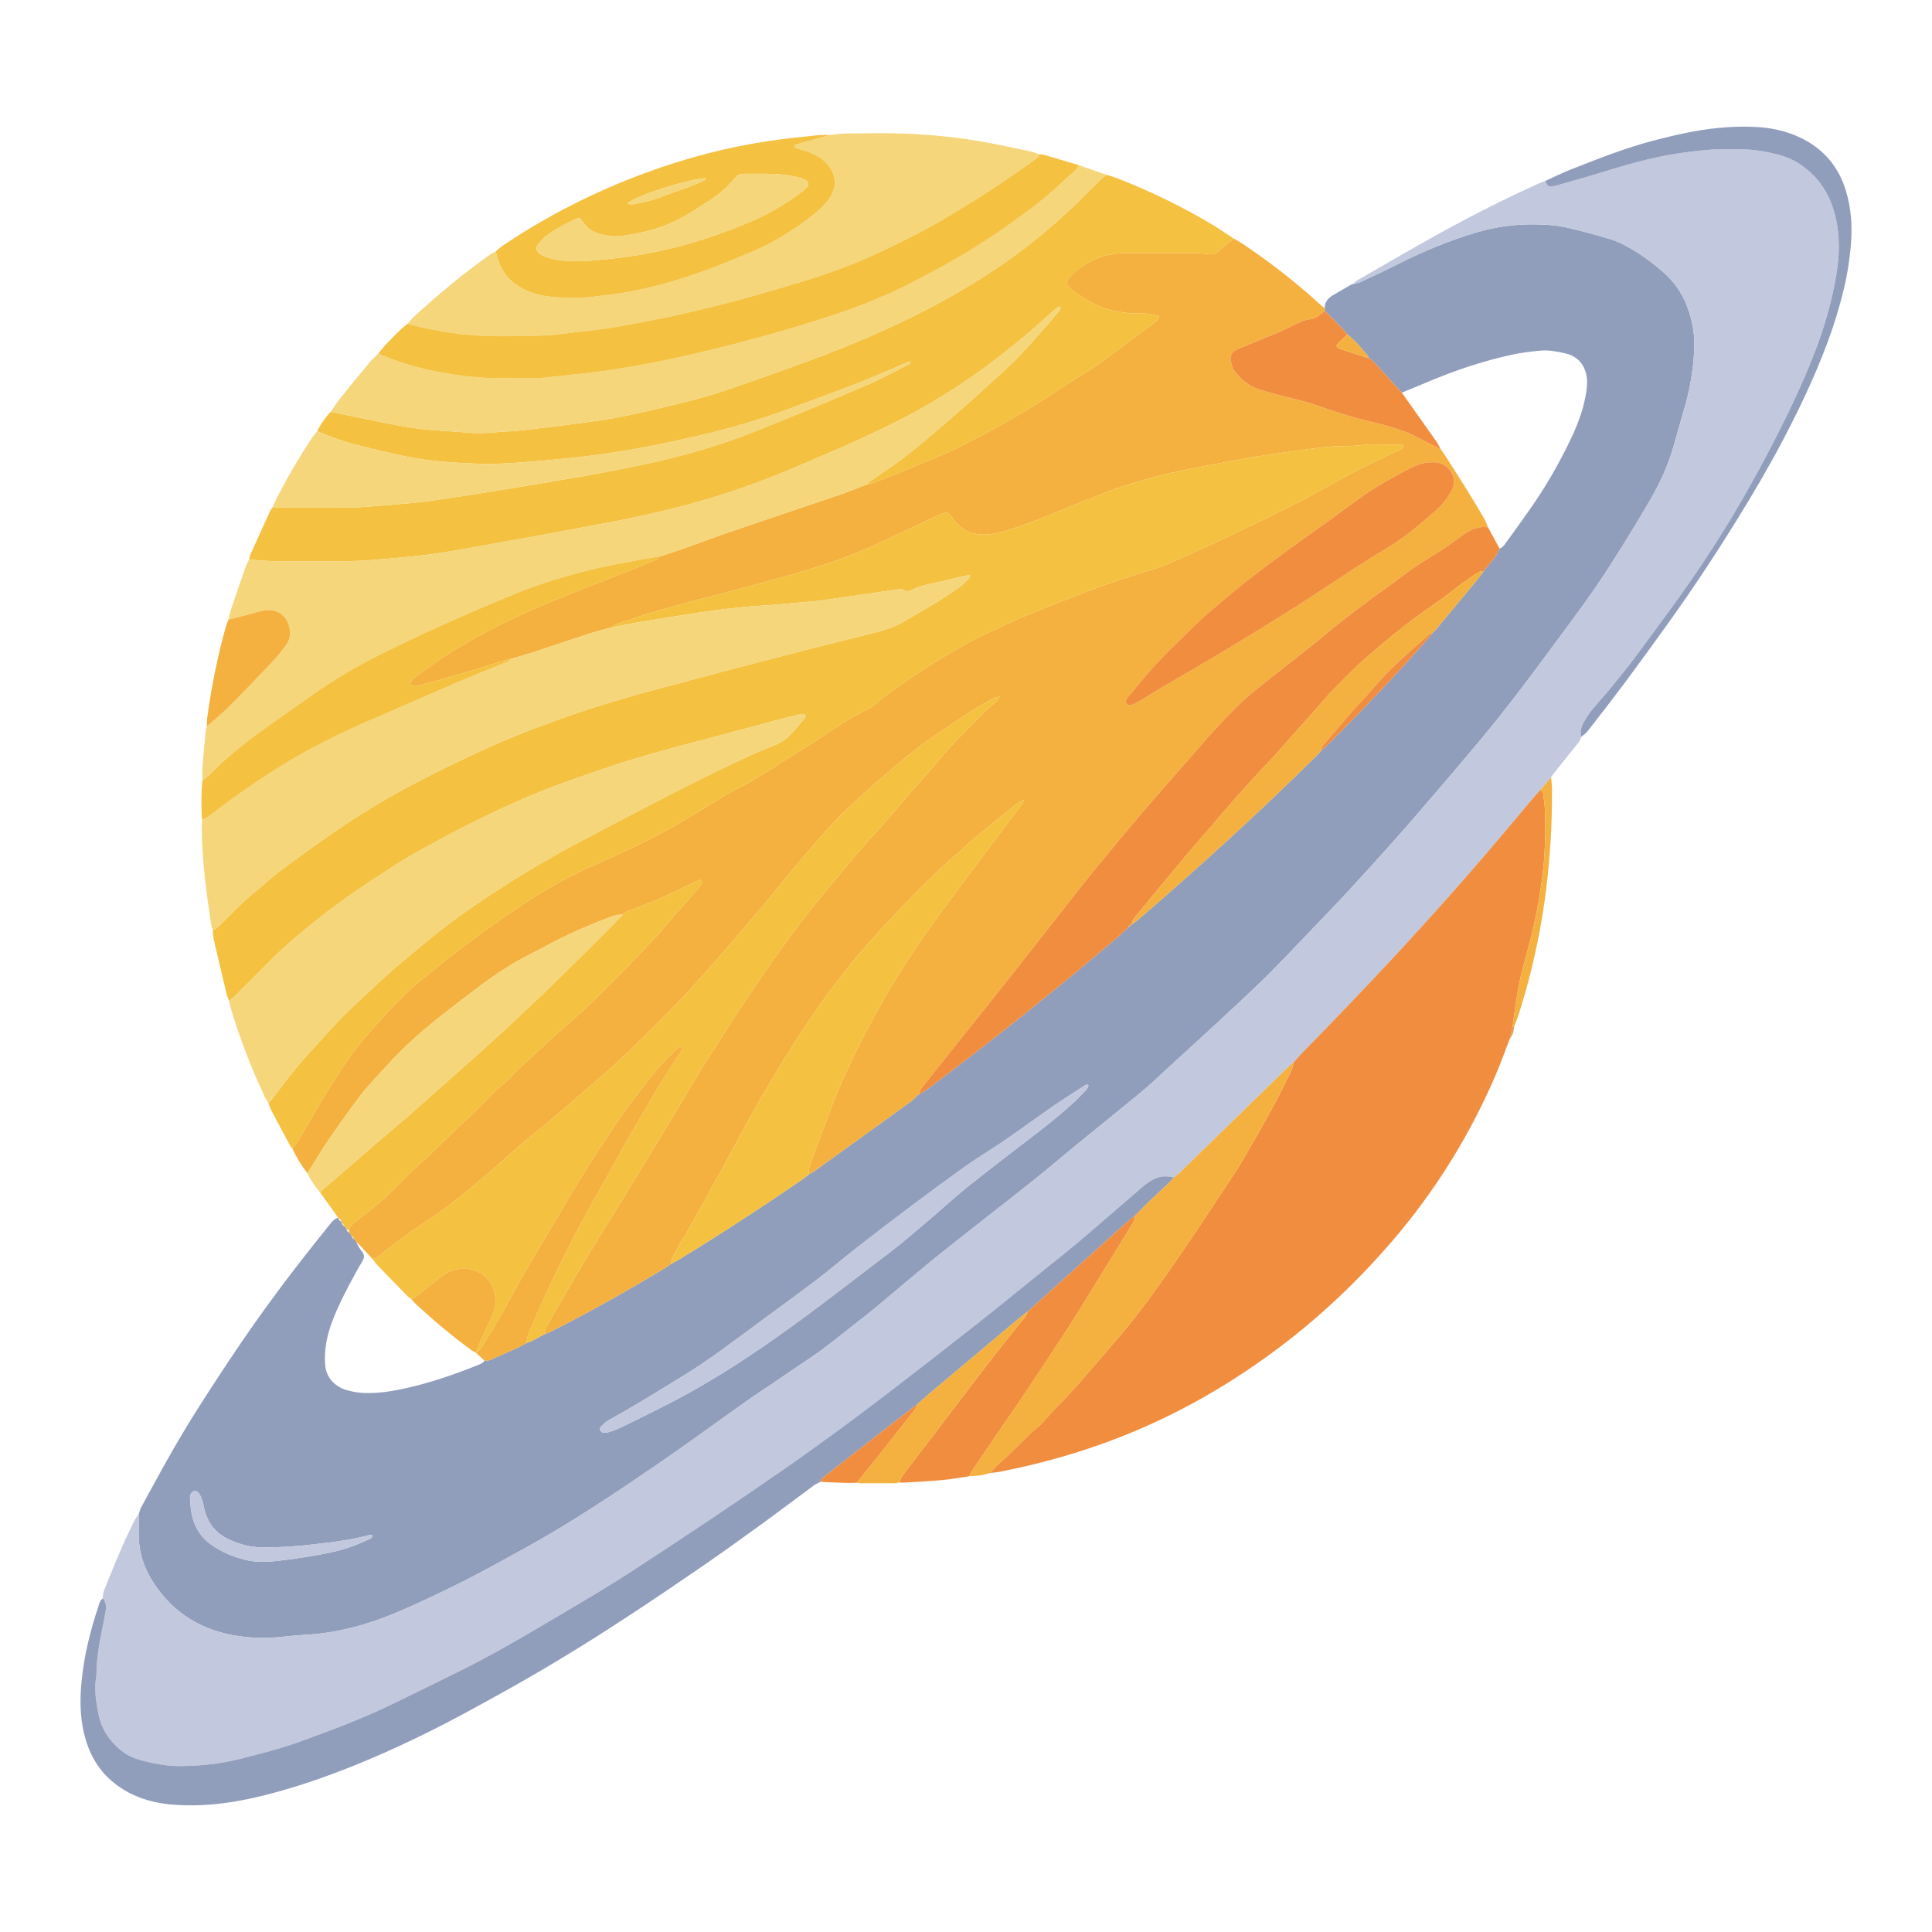 <?xml version="1.0" encoding="utf-8"?>
<!-- Designed by Vexels.com - 2020 All Rights Reserved - https://vexels.com/terms-and-conditions/  -->
<svg version="1.1" id="Capa_1" xmlns="http://www.w3.org/2000/svg" xmlns:xlink="http://www.w3.org/1999/xlink" x="0px" y="0px"
	 viewBox="0 0 1200 1200" enable-background="new 0 0 1200 1200" xml:space="preserve">
<g>
	<path fill="#909DBB" d="M86.228,940.223c0.508-1.402,0.843-2.898,1.55-4.19c6.35-11.609,12.623-23.264,19.205-34.742
		c5.415-9.443,11.037-18.781,16.896-27.955c8.297-12.991,16.724-25.906,25.405-38.642c14.348-21.049,29.521-41.501,45.396-61.43
		c3.235-4.061,6.454-8.136,9.707-12.183c1.571-1.954,3.064-4.03,5.705-4.696c0,0.001,0.061,0.138,0.061,0.138
		c0.147,1.142,0.899,1.776,1.871,2.226l0.187,0.315c0.117,1.243,0.739,2.136,1.861,2.682c0.381,0.503,0.762,1.006,1.143,1.509
		c0.129,1.181,0.761,1.983,1.846,2.442c0.407,0.527,0.813,1.054,1.22,1.581c0.128,1.168,0.739,1.975,1.819,2.431
		c0.402,0.525,0.804,1.049,1.207,1.575c0.478,1.052,0.867,2.157,1.457,3.141c0.688,1.147,1.547,2.191,2.34,3.274
		c1.228,1.678,1.255,3.385,0.213,5.172c-1.436,2.464-2.862,4.936-4.239,7.433c-5.348,9.702-10.512,19.502-14.505,29.856
		c-3.417,8.859-5.348,17.978-4.624,27.569c0.305,4.046,1.726,7.435,4.493,10.372c2.373,2.518,5.211,4.218,8.483,5.2
		c3.708,1.113,7.49,1.779,11.382,1.917c8.461,0.301,16.754-0.994,24.953-2.778c15.623-3.399,30.693-8.606,45.52-14.536
		c1.558-0.623,3.156-1.198,4.136-2.709c2.071,0.221,3.878-0.628,5.688-1.431c5.127-2.275,10.263-4.533,15.36-6.876
		c1.783-0.82,3.462-1.866,5.188-2.809c0.909-0.308,1.871-0.511,2.717-0.944c2.699-1.381,5.354-2.847,8.025-4.281
		c1.537-0.64,3.122-1.185,4.605-1.933c24.259-12.246,47.875-25.645,71.145-39.665c1.137-0.685,2.165-1.548,3.244-2.329
		c1.329-0.688,2.707-1.298,3.981-2.075c26.286-16.04,52.079-32.842,77.458-50.278c1.366-0.939,2.615-2.049,3.918-3.079
		c1.426-0.851,2.924-1.602,4.267-2.568c19.657-14.143,39.298-28.308,58.923-42.496c1.2-0.867,2.232-1.966,3.343-2.957
		c0.728-0.271,1.28-0.665,1.1-1.571l-0.058,0.238c0.876,0.072,1.405-0.197,1.178-1.203l-0.116,0.425c0,0,0.425,0.118,0.425,0.118
		c1.414-0.861,2.913-1.61,4.231-2.599c40.793-30.61,80.687-62.345,119.47-95.469c1.396-1.193,2.678-2.519,4.013-3.783
		c0.496-0.442,0.992-0.884,1.488-1.326c0.226,0.018,0.347-0.086,0.363-0.313c0.653-0.574,1.307-1.147,1.96-1.721l0.049-0.033
		c1.084-0.768,2.237-1.454,3.24-2.315c38.137-32.75,75.249-66.617,111.028-101.934c1.185-1.169,2.245-2.465,3.363-3.702
		c1.016-0.865,2.094-1.668,3.038-2.605c21.922-21.766,43.174-44.166,63.665-67.285c0.992-1.119,1.833-2.373,2.744-3.564
		c0.614-0.557,1.305-1.05,1.829-1.682c9.48-11.419,18.944-22.85,28.389-34.297c0.517-0.626,0.831-1.42,1.239-2.136
		c0,0,0.025-0.041,0.025-0.041c0.527-0.632,1.053-1.264,1.58-1.896c1.792-2.149,3.709-4.208,5.336-6.475
		c1.228-1.71,2.085-3.686,3.107-5.544c1.998-0.789,3.096-2.545,4.262-4.153c5.119-7.053,10.246-14.102,15.222-21.254
		c8.245-11.85,15.562-24.267,22.027-37.17c4.509-8.999,8.636-18.173,10.964-28.034c1.08-4.574,1.998-9.207,1.785-13.912
		c-0.333-7.349-4.165-14.61-13.363-16.717c-5.244-1.201-10.54-2.251-15.932-1.702c-5.497,0.56-11.026,1.159-16.419,2.308
		c-17.591,3.748-34.621,9.338-51.213,16.271c-6.028,2.519-12.072,5-18.108,7.498c-5.503-6.041-10.988-12.099-16.522-18.112
		c-1.225-1.331-2.301-2.909-4.235-3.378c-0.11-0.472-0.073-1.066-0.351-1.398c-3.926-4.697-7.855-9.396-12.648-13.268
		c-0.854-0.996-1.659-2.041-2.571-2.98c-3.796-3.909-7.623-7.786-11.44-11.675c-0.054-0.555-0.108-1.111-0.163-1.666
		c0.093-3.431,1.744-5.974,4.612-7.699c4.09-2.46,8.244-4.816,12.37-7.216c0.362-0.049,0.724-0.098,1.085-0.147
		c0,0-0.109,0.047-0.109,0.047c1.599-0.466,3.29-0.733,4.781-1.43c7.75-3.625,15.518-7.222,23.151-11.083
		c15.915-8.051,32.311-14.859,49.46-19.817c10.875-3.144,22.015-4.655,33.283-4.722c7.701-0.046,15.463,0.529,22.993,2.277
		c8.492,1.971,16.914,4.289,25.272,6.773c4.818,1.432,9.313,3.74,13.696,6.282c6.86,3.978,13.182,8.708,19.154,13.834
		c6.966,5.979,12.282,13.407,15.475,22.029c2.8,7.563,4.51,15.444,4.382,23.628c-0.071,4.534-0.347,9.029-0.884,13.54
		c-1.056,8.858-2.797,17.548-5.334,26.094c-1.623,5.467-3.124,10.971-4.705,16.45c-1.209,4.19-2.331,8.411-3.717,12.542
		c-3.43,10.223-8.184,19.892-13.603,29.151c-8.218,14.041-16.736,27.922-25.568,41.586c-12.573,19.453-26.737,37.796-40.469,56.431
		c-9.154,12.423-18.497,24.718-28.111,36.787c-8.982,11.276-18.41,22.199-27.688,33.238c-4.531,5.391-9.165,10.696-13.756,16.036
		c-5.356,6.229-10.663,12.502-16.091,18.668c-6.426,7.3-12.927,14.535-19.453,21.746c-6.3,6.961-12.618,13.908-19.032,20.765
		c-6.415,6.859-12.948,13.609-19.448,20.389c-8.359,8.718-16.648,17.505-25.138,26.095c-6.01,6.081-12.241,11.949-18.484,17.794
		c-9.057,8.482-18.199,16.874-27.33,25.277c-8.02,7.381-16.169,14.625-24.089,22.111c-9.402,8.887-19.683,16.713-29.623,24.949
		c-9.685,8.025-19.621,15.751-29.217,23.88c-12.034,10.195-24.402,19.962-36.812,29.686c-12.938,10.138-25.892,20.257-38.742,30.506
		c-7.734,6.169-15.304,12.544-22.908,18.874c-6.444,5.363-12.784,10.852-19.26,16.175c-4.794,3.939-9.737,7.697-14.607,11.543
		c-8.162,6.445-16.195,13.054-24.876,18.82c-7.408,4.92-14.712,9.996-22.071,14.988c-5.969,4.05-12.028,7.972-17.916,12.137
		c-18.355,12.984-36.463,26.324-55.007,39.029c-26.578,18.208-53.359,36.113-81.616,51.713c-13.223,7.3-26.406,14.662-39.903,21.438
		c-12.596,6.324-25.32,12.381-38.271,17.967c-18.637,8.039-37.867,13.601-58.238,14.778c-4.517,0.261-9.032,0.65-13.53,1.149
		c-9.382,1.04-18.743,1.123-28.104-0.189c-22.685-3.181-40.725-13.839-53.38-33.147c-6.04-9.215-9.267-19.302-9.253-30.364
		C86.138,948.612,86.195,944.418,86.228,940.223z M676.103,674.157c-0.277-0.196-0.554-0.392-0.831-0.588
		c-0.593,0.259-1.237,0.44-1.772,0.789c-6.745,4.403-13.568,8.695-20.188,13.279c-12.83,8.885-25.296,18.292-38.456,26.707
		c-5.37,3.434-10.769,6.844-15.942,10.562c-10.899,7.834-21.722,15.779-32.458,23.836c-11.408,8.561-22.743,17.221-33.99,25.993
		c-8.994,7.015-17.629,14.497-26.738,21.354c-16.357,12.311-32.987,24.258-49.431,36.454c-9.711,7.202-19.492,14.306-29.794,20.634
		c-16.013,9.837-31.918,19.86-48.417,28.889c-1.725,0.944-3.177,2.43-4.641,3.788c-0.76,0.704-1.055,1.741-0.505,2.766
		c0.528,0.984,1.471,1.413,2.526,1.321c1.16-0.101,2.351-0.267,3.443-0.649c2.372-0.83,4.769-1.657,7.018-2.765
		c10.689-5.264,21.398-10.494,31.968-15.99c7.59-3.946,15.073-8.122,22.426-12.493c22.968-13.653,44.778-29.044,66.167-45.005
		c14.925-11.137,29.583-22.631,44.472-33.823c8.706-6.544,16.923-13.747,25.25-20.782c8.327-7.036,16.308-14.495,24.816-21.3
		c13.888-11.108,28.049-21.878,42.158-32.707c7.857-6.031,15.526-12.285,22.891-18.9c3.117-2.799,5.993-5.872,8.887-8.908
		C675.554,675.997,675.734,674.987,676.103,674.157z M231.077,953.366c-0.722,0.072-1.516,0.072-2.272,0.241
		c-1.963,0.439-3.9,0.994-5.864,1.429c-9.35,2.071-18.85,3.085-28.347,4.21c-10.848,1.285-21.692,1.981-32.618,1.796
		c-7.043-0.119-13.534-2.023-19.862-4.912c-8.442-3.855-13.24-10.522-15.354-19.35c-0.273-1.141-0.368-2.331-0.716-3.445
		c-0.498-1.595-1.023-3.206-1.773-4.691c-1.016-2.01-2.635-2.89-3.945-2.443c-1.38,0.472-2.318,2.068-2.348,4.1
		c-0.01,0.666,0.119,1.334,0.17,2.002c0.103,1.337,0.167,2.678,0.3,4.012c0.946,9.486,4.848,17.483,12.674,23.058
		c6.462,4.603,13.754,7.686,21.494,9.534c6.785,1.621,13.676,1.32,20.526,0.519c6.161-0.721,12.31-1.595,18.429-2.613
		c9.434-1.569,18.865-3.234,27.869-6.604c3.452-1.292,6.816-2.823,10.191-4.311C230.508,955.513,231.538,955.061,231.077,953.366z"
		/>
	<path fill="#F4B13F" d="M568.778,681.477c-1.11,0.991-2.143,2.09-3.343,2.957c-19.625,14.188-39.266,28.353-58.923,42.496
		c-1.343,0.966-2.841,1.717-4.265,2.567c-0.052-2.553,0.61-4.92,1.436-7.341c3.305-9.686,7.097-19.186,10.625-28.785
		c3.764-10.241,7.905-20.312,12.538-30.165c4.708-10.011,9.682-19.911,14.92-29.656c4.917-9.148,10.08-18.187,15.587-26.991
		c8.001-12.788,16.372-25.354,25.334-37.495c13.145-17.807,26.452-35.494,39.715-53.213c4.018-5.368,8.133-10.663,12.17-16.017
		c0.442-0.587,0.663-1.341,1.392-2.865c-1.574,0.645-2.378,0.812-2.983,1.252c-1.76,1.279-3.458,2.648-5.151,4.016
		c-6.648,5.369-13.323,10.706-19.91,16.149c-3.226,2.665-6.297,5.518-9.41,8.318c-6.474,5.823-13.115,11.476-19.348,17.547
		c-9.605,9.355-18.992,18.926-28.092,28.796c-6.704,7.271-13.351,14.585-19.682,22.166c-6.118,7.326-12.025,14.833-17.61,22.596
		c-7.64,10.619-15.056,21.378-21.976,32.477c-2.926,4.693-5.887,9.367-8.716,14.118c-5.06,8.497-10.151,16.978-15.009,25.59
		c-4.859,8.613-9.424,17.391-14.162,26.072c-5.379,9.858-10.789,19.699-16.217,29.529c-3.89,7.043-7.796,14.076-11.769,21.072
		c-1.735,3.056-3.946,5.874-5.407,9.045c-1.374,2.981-3.896,5.577-3.633,9.216c-1.079,0.78-2.107,1.644-3.244,2.329
		c-23.27,14.02-46.886,27.419-71.145,39.665c-1.482,0.748-3.067,1.294-4.602,1.932c0.397-1.446,0.591-2.988,1.23-4.315
		c1.162-2.413,2.563-4.714,3.91-7.036c4.208-7.252,8.407-14.509,12.667-21.73c4.346-7.368,8.714-14.723,13.158-22.033
		c4.092-6.73,8.322-13.376,12.446-20.088c5.002-8.142,9.954-16.315,14.932-24.473c8.039-13.175,16.118-26.325,24.105-39.531
		c4.687-7.749,9.153-15.631,13.86-23.367c3.397-5.583,7.028-11.023,10.553-16.528c4.795-7.488,9.48-15.049,14.407-22.449
		c7.159-10.75,14.326-21.502,21.798-32.034c7.082-9.983,14.33-19.867,21.925-29.462c8.942-11.297,18.333-22.239,27.538-33.328
		c1.819-2.192,3.623-4.401,5.522-6.523c3.688-4.121,7.464-8.163,11.154-12.282c2.683-2.995,5.303-6.047,7.924-9.097
		c3.385-3.938,6.712-7.927,10.122-11.843c3.191-3.665,6.493-7.233,9.687-10.896c6.054-6.945,11.764-14.22,18.168-20.823
		c8.518-8.784,16.802-17.838,26.245-25.692c0.549-0.457,0.814-1.256,1.708-2.695c-1.801,0.485-2.784,0.565-3.577,0.995
		c-3.979,2.161-8.036,4.218-11.83,6.674c-8.866,5.738-17.652,11.604-26.36,17.578c-4.56,3.128-8.985,6.473-13.295,9.939
		c-6.399,5.146-12.731,10.382-18.926,15.77c-6.572,5.717-13.026,11.574-19.383,17.53c-4.161,3.899-8.174,7.973-12.042,12.163
		c-4.316,4.676-8.418,9.55-12.566,14.378c-5.022,5.846-10.036,11.699-14.975,17.615c-3.331,3.989-6.48,8.13-9.794,12.132
		c-4.169,5.034-8.408,10.01-12.646,14.986c-5.431,6.378-10.865,12.753-16.346,19.087c-3.07,3.548-6.228,7.02-9.363,10.51
		c-5.598,6.231-11.018,12.636-16.857,18.633c-10.537,10.823-21.274,21.454-32.037,32.054c-4.535,4.466-9.28,8.728-14.055,12.941
		c-6.909,6.096-13.911,12.086-20.91,18.079c-7.256,6.213-14.371,12.61-21.883,18.499c-8.455,6.628-16.448,13.79-24.415,20.945
		c-7.495,6.731-15.319,13.042-23.077,19.428c-7.503,6.176-15.409,11.87-23.542,17.234c-8.404,5.543-16.588,11.403-24.407,17.765
		c-2.19,1.782-4.349,3.74-7.227,4.465c-2.008-2.176-4.001-4.365-6.028-6.523c-1.344-1.431-2.735-2.817-4.105-4.224
		c-0.402-0.525-0.804-1.049-1.207-1.575c-0.607-0.811-1.213-1.62-1.818-2.43c-0.407-0.527-0.813-1.054-1.221-1.583
		c-0.144-0.503-0.287-1.005-0.431-1.506c0.871-2.693,2.829-4.43,5.029-6.076c9.402-7.032,18.364-14.563,26.549-23.025
		c5.353-5.533,10.945-10.825,16.684-15.99c8.584-7.726,16.43-16.248,25.075-23.948c5.751-5.122,10.971-10.839,16.438-16.279
		c1.069-1.064,2.084-2.22,3.299-3.091c3.987-2.859,7.225-6.486,10.587-9.993c0.926-0.966,1.872-1.915,2.855-2.822
		c4.678-4.313,9.364-8.617,14.061-12.908c4.079-3.726,8.116-7.501,12.28-11.131c8.207-7.153,16.321-14.401,24.013-22.111
		c4.737-4.748,9.553-9.42,14.214-14.241c6.752-6.984,13.398-14.07,20.086-21.116c0.346-0.364,0.66-0.758,0.989-1.139
		c3.715-4.309,7.405-8.641,11.152-12.921c3.198-3.652,6.485-7.227,9.69-10.874c1.657-1.885,3.254-3.827,4.811-5.796
		c0.614-0.776,1.13-1.66,1.521-2.567c0.151-0.35-0.031-1.059-0.319-1.321c-0.291-0.266-0.997-0.386-1.358-0.219
		c-4.255,1.969-8.507,3.948-12.706,6.033c-9.925,4.929-20.137,9.165-30.594,12.818c-1.6,0.559-3.166,1.136-4.198,2.596
		c-2.922-0.161-5.627,0.718-8.305,1.726c-11.458,4.312-22.688,9.152-33.603,14.697c-5.377,2.731-10.624,5.72-16.015,8.421
		c-10.379,5.2-20.023,11.575-29.346,18.419c-8.369,6.144-16.53,12.574-24.713,18.966c-10.704,8.36-20.965,17.229-30.323,27.096
		c-3.687,3.888-7.346,7.805-10.924,11.794c-3.464,3.863-7.065,7.643-10.151,11.797c-6.789,9.14-13.44,18.392-19.86,27.795
		c-4.435,6.496-8.389,13.321-12.558,19.999c-3.762-4.762-6.854-9.933-9.413-15.429c0.966-1.138,2.121-2.164,2.866-3.43
		c5.099-8.673,10.005-17.461,15.186-26.085c4.318-7.188,8.834-14.263,13.428-21.279c7.649-11.683,16.842-22.156,26.286-32.374
		c7.397-8.004,15.139-15.716,23.622-22.596c8.466-6.866,16.946-13.73,25.686-20.238c12.914-9.616,25.957-19.055,39.484-27.825
		c13.699-8.882,28.01-16.551,42.932-23.139c8.133-3.591,16.232-7.267,24.277-11.052c14.141-6.653,27.595-14.56,40.932-22.674
		c7.164-4.358,14.148-9.012,21.708-12.718c4.209-2.063,8.241-4.509,12.261-6.934c5.746-3.467,11.433-7.034,17.099-10.63
		c10.342-6.563,20.78-12.987,30.924-19.845c5.999-4.056,12.11-7.824,18.61-10.988c3.337-1.624,6.463-3.56,9.122-6.195
		c0.711-0.705,1.501-1.348,2.323-1.923c10.169-7.116,20.075-14.619,30.666-21.117c5.574-3.42,11.251-6.671,16.869-10.019
		c5.481-3.265,11.15-6.153,16.964-8.781c8.096-3.66,16.025-7.716,24.239-11.083c14.593-5.982,29.292-11.719,44.053-17.275
		c8.628-3.248,17.452-5.982,26.21-8.877c5.575-1.843,11.383-3.115,16.753-5.42c12.328-5.293,24.475-11.01,36.651-16.653
		c8.673-4.019,17.317-8.109,25.895-12.328c9.028-4.44,18.093-8.834,26.906-13.676c12.645-6.948,25.126-14.191,38.149-20.431
		c5.75-2.755,11.524-5.458,17.264-8.231c1.126-0.544,2.634-0.757,2.873-2.813c-0.902-0.2-1.818-0.563-2.74-0.58
		c-3.692-0.071-7.386-0.056-11.079-0.033c-3.692,0.022-7.441-0.299-11.061,0.235c-4.689,0.692-9.359,0.703-14.053,0.756
		c-1.678,0.019-3.365-0.012-5.03,0.158c-5.331,0.547-10.668,1.078-15.977,1.798c-10.132,1.375-20.261,2.787-30.365,4.356
		c-6.795,1.055-13.551,2.368-20.312,3.635c-18.963,3.554-37.991,6.832-56.424,12.735c-4.953,1.586-9.976,2.999-14.821,4.868
		c-11.584,4.469-23.119,9.069-34.602,13.79c-11.027,4.534-22.101,8.89-33.625,12.035c-5.584,1.524-11.145,2.214-16.862,0.875
		c-2.146-0.503-4.17-1.148-5.988-2.478c-2.996-2.193-5.827-4.447-7.709-7.799c-1.47-2.617-3.111-3.023-5.952-2.114
		c-0.637,0.204-1.251,0.488-1.858,0.774c-12.142,5.72-24.273,11.465-36.425,17.165c-8.664,4.064-17.495,7.726-26.523,10.916
		c-17.584,6.213-35.572,11.077-53.554,15.941c-17.983,4.865-36.064,9.37-54.014,14.35c-9.697,2.69-19.21,6.039-28.802,9.105
		c-1.44,0.46-2.905,0.92-3.717,2.377c-4.193,1.131-8.442,2.088-12.568,3.426c-12.561,4.073-25.063,8.329-37.614,12.437
		c-4.283,1.402-8.642,2.576-12.967,3.852c-1.468,0.33-2.963,0.568-4.395,1.01c-5.123,1.583-10.207,3.292-15.339,4.848
		c-7.06,2.14-14.136,4.229-21.23,6.254c-5.159,1.473-10.341,2.873-15.548,4.163c-1.416,0.351-2.967,0.295-4.444,0.217
		c-0.983-0.052-1.66-1.584-1.042-2.361c0.923-1.16,1.926-2.324,3.108-3.2c4.443-3.293,8.925-6.54,13.48-9.678
		c12.313-8.483,25.425-15.639,38.724-22.387c10.303-5.228,20.904-9.918,31.581-14.346c15.484-6.421,31.159-12.384,46.747-18.555
		c5.457-2.16,10.913-4.325,16.339-6.56c1.672-0.689,3.573-1.132,4.48-3.002c4.77-1.581,9.567-3.085,14.304-4.76
		c10.429-3.686,20.783-7.589,31.248-11.168c22.203-7.595,44.473-14.997,66.681-22.578c5.546-1.893,10.962-4.163,16.438-6.26
		c1.78-0.453,3.635-0.717,5.328-1.39c9.196-3.656,18.376-7.354,27.514-11.153c7.433-3.091,14.907-6.117,22.164-9.587
		c8.016-3.833,15.852-8.053,23.684-12.258c13.457-7.225,26.516-15.122,39.228-23.593c3.908-2.604,7.91-5.067,11.862-7.606
		c4.798-3.084,9.743-5.967,14.351-9.313c11.537-8.377,22.921-16.964,34.36-25.476c0.805-0.599,1.655-1.183,2.307-1.928
		c0.482-0.551,0.676-1.354,0.959-1.962c-0.552-0.444-0.783-0.786-1.061-0.83c-4.301-0.682-8.584-1.581-12.98-1.315
		c-4.741,0.287-9.367-0.597-13.977-1.474c-9.994-1.901-18.253-7.371-26.379-13.069c-0.675-0.473-1.21-1.158-1.768-1.782
		c-1.284-1.439-1.457-3.118-0.372-4.622c1.263-1.752,2.627-3.535,4.291-4.877c9.023-7.275,19.219-11.491,30.985-11.46
		c14.434,0.039,28.868-0.017,43.302,0.049c3.175,0.014,6.354,0.3,9.519,0.597c1.58,0.148,3.01,0.053,4.263-0.991
		c3.472-2.893,6.939-5.792,10.409-8.688c1.733,0.993,3.534,1.886,5.189,2.996c17.259,11.568,33.656,24.239,48.941,38.329
		c0.733,0.676,1.553,1.259,2.332,1.885c0.055,0.556,0.109,1.111,0.164,1.669c-1.048,0.837-2.071,1.708-3.153,2.499
		c-1.917,1.402-3.998,2.558-6.395,2.741c-2.762,0.211-5.163,1.304-7.581,2.496c-3.907,1.927-7.795,3.913-11.802,5.613
		c-8.019,3.403-16.114,6.625-24.172,9.936c-0.773,0.318-1.508,0.731-2.255,1.111c-2.553,1.298-3.641,3.383-3.216,6.2
		c0.431,2.854,1.307,5.559,3.204,7.808c3.952,4.686,8.498,8.575,14.504,10.39c3.528,1.066,7.065,2.112,10.628,3.056
		c8.585,2.277,17.289,4.092,25.698,7.044c11.233,3.944,22.56,7.592,34.195,10.222c3.921,0.886,7.792,2.008,11.653,3.137
		c5.153,1.506,10.215,3.253,14.998,5.76c5.192,2.721,10.454,5.308,15.685,7.954c1.135,1.652,2.321,3.272,3.397,4.962
		c4.589,7.206,9.194,14.402,13.696,21.661c3.443,5.55,6.788,11.162,10.073,16.807c0.912,1.568,1.455,3.351,2.168,5.035
		c-5.688-0.837-10.547,1.194-15.07,4.365c-1.098,0.77-2.146,1.609-3.244,2.379c-3.98,2.791-7.833,5.793-11.985,8.3
		c-8.476,5.118-16.802,10.414-24.629,16.509c-5.684,4.426-11.697,8.428-17.487,12.721c-6.192,4.591-12.369,9.21-18.418,13.987
		c-6.705,5.296-13.2,10.858-19.888,16.175c-11.412,9.073-22.969,17.965-34.331,27.101c-4.3,3.458-8.394,7.215-12.284,11.131
		c-5.547,5.585-10.82,11.442-16.209,17.183c-0.115,0.122-0.223,0.25-0.333,0.377c-6.387,7.318-12.773,14.636-19.159,21.953
		c-7.379,8.454-14.826,16.85-22.117,25.379c-6.748,7.894-13.355,15.909-19.978,23.909c-5.235,6.323-10.47,12.648-15.578,19.073
		c-7.823,9.838-15.527,19.769-23.299,29.647c-10.569,13.435-21.115,26.888-31.743,40.276c-11.46,14.435-23.008,28.8-34.509,43.202
		c-3.66,4.583-7.296,9.184-10.94,13.78c-1.048,1.322-2.133,2.635-1.74,4.515l-0.425-0.118c0,0,0.116-0.425,0.121-0.422
		c-0.391,0.402-0.787,0.801-1.183,1.201c0,0,0.058-0.238,0.058-0.238C569.512,680.429,569.145,680.953,568.778,681.477z
		 M889.808,287.148c-4.979-0.188-9.253,1.378-13.316,3.403c-5.252,2.618-10.409,5.441-15.495,8.371
		c-4.504,2.595-8.988,5.265-13.242,8.243c-7.691,5.383-15.179,11.055-22.797,16.544c-8.576,6.179-17.26,12.209-25.789,18.451
		c-7.987,5.845-15.913,11.781-23.714,17.87c-6.21,4.847-12.238,9.93-18.26,15.012c-4.738,3.998-9.574,7.922-13.961,12.287
		c-10.7,10.645-21.92,20.793-31.61,32.424c-3.755,4.507-7.535,8.992-11.294,13.496c-0.32,0.383-0.606,0.808-0.836,1.25
		c-0.848,1.627,0.393,3.573,2.259,3.464c0.819-0.048,1.688-0.211,2.42-0.561c1.509-0.722,2.967-1.562,4.401-2.429
		c4.882-2.952,9.706-6.002,14.622-8.895c13.012-7.658,26.143-15.116,39.073-22.911c14.221-8.573,28.335-17.328,42.375-26.195
		c19.435-12.274,38.239-25.532,58.017-37.275c10.446-6.202,19.449-14.281,28.638-22.111c1.783-1.519,3.501-3.171,4.97-4.988
		c1.891-2.34,3.705-4.791,5.188-7.401c2.982-5.25,1.687-10.958-2.297-14.683C896.352,287.892,893.206,286.897,889.808,287.148z"/>
	<path fill="#C2C8DD" d="M86.228,940.223c-0.034,4.194-0.09,8.389-0.096,12.583c-0.014,11.062,3.213,21.149,9.253,30.364
		c12.656,19.308,30.695,29.966,53.38,33.147c9.361,1.313,18.722,1.23,28.104,0.189c4.497-0.499,9.013-0.888,13.53-1.149
		c20.371-1.177,39.601-6.739,58.238-14.778c12.95-5.586,25.674-11.644,38.271-17.967c13.497-6.776,26.68-14.138,39.903-21.438
		c28.257-15.6,55.038-33.505,81.616-51.713c18.545-12.705,36.653-26.046,55.007-39.029c5.888-4.165,11.946-8.087,17.916-12.137
		c7.359-4.993,14.663-10.068,22.071-14.988c8.682-5.766,16.715-12.375,24.876-18.82c4.871-3.846,9.814-7.604,14.607-11.543
		c6.477-5.323,12.817-10.812,19.26-16.175c7.604-6.329,15.174-12.705,22.908-18.874c12.85-10.249,25.804-20.368,38.742-30.506
		c12.41-9.724,24.778-19.491,36.812-29.686c9.596-8.129,19.531-15.855,29.217-23.88c9.94-8.236,20.221-16.062,29.623-24.949
		c7.92-7.486,16.069-14.73,24.089-22.111c9.131-8.403,18.273-16.794,27.33-25.277c6.242-5.846,12.473-11.714,18.484-17.794
		c8.49-8.589,16.779-17.377,25.138-26.095c6.5-6.779,13.033-13.53,19.448-20.389c6.413-6.857,12.732-13.804,19.032-20.765
		c6.526-7.211,13.027-14.446,19.453-21.746c5.428-6.166,10.734-12.439,16.091-18.668c4.592-5.34,9.226-10.645,13.756-16.036
		c9.278-11.039,18.706-21.962,27.688-33.238c9.614-12.069,18.957-24.365,28.111-36.787c13.732-18.635,27.896-36.978,40.469-56.431
		c8.832-13.664,17.35-27.545,25.568-41.586c5.419-9.259,10.173-18.927,13.603-29.151c1.386-4.131,2.508-8.353,3.717-12.542
		c1.581-5.48,3.082-10.983,4.705-16.45c2.538-8.546,4.279-17.237,5.334-26.094c0.538-4.511,0.813-9.006,0.884-13.54
		c0.128-8.184-1.582-16.065-4.382-23.628c-3.193-8.622-8.509-16.05-15.475-22.029c-5.973-5.126-12.295-9.856-19.154-13.834
		c-4.383-2.542-8.878-4.849-13.696-6.282c-8.358-2.484-16.78-4.802-25.272-6.773c-7.53-1.748-15.292-2.323-22.993-2.277
		c-11.268,0.067-22.408,1.578-33.283,4.722c-17.149,4.958-33.545,11.766-49.46,19.817c-7.633,3.861-15.401,7.458-23.151,11.083
		c-1.49,0.697-3.182,0.965-4.781,1.43c1.219-1.94,3.276-2.851,5.124-3.914c16.239-9.342,32.424-18.784,48.824-27.836
		c19.923-10.997,40.222-21.279,60.971-30.65c1.368-0.618,2.805-1.083,4.208-1.615c1.206,3.183,1.864,3.703,4.559,3.305
		c1.323-0.195,2.633-0.539,3.921-0.911c8.708-2.515,17.45-4.919,26.101-7.616c16.043-5.001,32.194-9.561,48.845-12.035
		c6.796-1.01,13.642-1.818,20.496-2.263c5.852-0.38,11.747-0.153,17.622-0.118c7.766,0.046,15.379,1.3,22.878,3.219
		c4.907,1.256,9.568,3.224,13.781,6.033c11.593,7.73,18.576,18.7,21.876,32.072c3.026,12.26,2.672,24.639,0.594,36.985
		c-2.825,16.776-7.601,33.044-13.769,48.865c-6.647,17.046-14.452,33.582-22.729,49.908c-7.137,14.077-14.675,27.926-22.568,41.585
		c-13.869,24-29.215,47.036-45.64,69.359c-6.862,9.325-13.638,18.715-20.603,27.962c-4.54,6.028-9.275,11.915-14.065,17.748
		c-4.15,5.054-8.587,9.872-12.723,14.937c-1.789,2.192-3.214,4.699-4.67,7.142c-1.685,2.828-2.367,5.901-1.706,9.193
		c-0.284,1.897-1.47,3.294-2.614,4.714c-4.049,5.026-8.111,10.042-12.14,15.084c-1.34,1.677-2.593,3.423-3.884,5.137
		c-2.14,2.591-4.281,5.181-6.422,7.771c-1.136,1.221-2.323,2.399-3.398,3.671c-9.625,11.388-19.168,22.845-28.852,34.182
		c-37.018,43.332-75.947,84.903-115.857,125.57c-1.517,1.546-2.909,3.215-4.359,4.827c-0.339,0.355-0.678,0.71-1.017,1.065
		c0,0,0.017-0.017,0.017-0.017c-1.495,1.327-3.045,2.597-4.475,3.99c-22.127,21.549-44.233,43.118-66.364,64.663
		c-1.069,1.041-2.316,1.899-3.479,2.842c-0.667-0.08-1.345-0.105-1.998-0.25c-4.931-1.093-9.297,0.348-13.355,3.021
		c-1.539,1.013-3.02,2.137-4.417,3.338c-7.886,6.779-15.728,13.609-23.606,20.397c-5.591,4.818-11.162,9.659-16.837,14.376
		c-6.063,5.04-12.227,9.96-18.366,14.908c-14.628,11.791-29.176,23.685-43.927,35.322c-17.915,14.135-35.926,28.151-54.039,42.032
		c-22.781,17.458-45.9,34.466-69.523,50.773c-13.813,9.535-27.659,19.026-41.606,28.364c-15.761,10.552-31.621,20.957-47.5,31.332
		c-7.165,4.681-14.405,9.256-21.741,13.663c-14.242,8.557-28.541,17.022-42.881,25.414c-14.197,8.308-28.531,16.38-43.269,23.7
		c-13.98,6.944-28.025,13.758-42.053,20.607c-18.736,9.147-38.233,16.438-57.811,23.514c-11.856,4.285-24.059,7.389-36.262,10.511
		c-12.44,3.183-25.039,4.585-37.862,4.67c-8.329,0.055-16.365-1.434-24.329-3.551c-4.409-1.172-8.61-2.999-12.199-5.829
		c-7.492-5.909-12.607-13.411-14.471-22.912c-1.522-7.76-2.819-15.535-1.346-23.47c0.091-0.491,0.096-1.003,0.1-1.506
		c0.076-9.787,1.835-19.354,3.763-28.9c0.665-3.29,1.319-6.582,1.905-9.886c0.514-2.9,0.323-5.694-1.667-8.097
		c-0.281-2.417,0.562-4.621,1.437-6.771c3.389-8.325,6.757-16.661,10.324-24.91c2.377-5.498,5.031-10.88,7.661-16.264
		C84.122,943.226,85.252,941.762,86.228,940.223z"/>
	<path fill="#F4C141" d="M380.325,389.585c0.813-1.458,2.278-1.917,3.717-2.377c9.592-3.066,19.105-6.414,28.802-9.105
		c17.95-4.98,36.031-9.485,54.014-14.35c17.982-4.865,35.97-9.728,53.554-15.941c9.028-3.19,17.859-6.853,26.523-10.916
		c12.152-5.699,24.283-11.444,36.425-17.165c0.607-0.286,1.221-0.57,1.858-0.774c2.841-0.909,4.482-0.503,5.952,2.114
		c1.881,3.351,4.713,5.606,7.709,7.799c1.817,1.33,3.841,1.975,5.988,2.478c5.717,1.339,11.278,0.649,16.862-0.875
		c11.525-3.145,22.598-7.502,33.625-12.035c11.483-4.721,23.018-9.322,34.602-13.79c4.845-1.869,9.868-3.282,14.821-4.868
		c18.433-5.903,37.46-9.181,56.424-12.735c6.76-1.267,13.517-2.579,20.312-3.635c10.104-1.569,20.233-2.982,30.365-4.356
		c5.31-0.72,10.646-1.251,15.977-1.798c1.665-0.171,3.352-0.139,5.03-0.158c4.694-0.053,9.363-0.065,14.053-0.756
		c3.62-0.534,7.369-0.213,11.061-0.235c3.693-0.022,7.387-0.038,11.079,0.033c0.922,0.018,1.838,0.38,2.74,0.58
		c-0.24,2.056-1.747,2.269-2.873,2.813c-5.74,2.774-11.515,5.477-17.264,8.231c-13.023,6.239-25.504,13.483-38.149,20.431
		c-8.813,4.843-17.878,9.236-26.906,13.676c-8.578,4.219-17.221,8.308-25.895,12.328c-12.176,5.642-24.323,11.36-36.651,16.653
		c-5.37,2.305-11.178,3.577-16.753,5.42c-8.759,2.895-17.582,5.63-26.21,8.877c-14.761,5.556-29.46,11.293-44.053,17.275
		c-8.214,3.367-16.143,7.423-24.239,11.083c-5.814,2.628-11.484,5.516-16.964,8.781c-5.619,3.347-11.295,6.599-16.869,10.019
		c-10.591,6.498-20.497,14.001-30.666,21.117c-0.821,0.575-1.611,1.218-2.323,1.923c-2.659,2.635-5.785,4.57-9.122,6.195
		c-6.5,3.164-12.611,6.932-18.61,10.988c-10.144,6.858-20.582,13.282-30.924,19.845c-5.667,3.596-11.353,7.163-17.099,10.63
		c-4.02,2.425-8.051,4.871-12.261,6.934c-7.561,3.706-14.545,8.359-21.708,12.718c-13.337,8.114-26.791,16.021-40.932,22.674
		c-8.045,3.785-16.143,7.461-24.277,11.052c-14.922,6.588-29.233,14.258-42.932,23.139c-13.527,8.77-26.57,18.209-39.484,27.825
		c-8.74,6.508-17.22,13.372-25.686,20.238c-8.484,6.88-16.225,14.593-23.622,22.596c-9.444,10.219-18.636,20.691-26.286,32.374
		c-4.594,7.016-9.11,14.091-13.428,21.279c-5.181,8.623-10.087,17.411-15.186,26.085c-0.745,1.267-1.9,2.292-2.866,3.43
		c-0.511-0.655-1.128-1.253-1.515-1.975c-3.95-7.356-7.887-14.719-11.763-22.115c-0.69-1.317-1.083-2.788-1.614-4.19
		c0.708-0.709,1.516-1.343,2.111-2.136c7.748-10.329,15.52-20.632,24.343-30.098c5.94-6.373,11.632-12.981,17.662-19.266
		c4.987-5.198,10.261-10.111,15.576-14.995c7.775-7.145,15.367-14.489,23.507-21.226c8.651-7.16,17.201-14.456,26.091-21.31
		c13.424-10.351,27.565-19.688,41.894-28.75c13.053-8.255,26.429-15.941,40.031-23.232c13.305-7.132,26.71-14.077,40.099-21.049
		c11.16-5.81,22.311-11.639,33.558-17.277c9.596-4.81,19.282-9.445,29.006-13.992c6.227-2.912,12.509-5.749,18.928-8.195
		c4.992-1.902,9.344-4.463,12.7-8.64c0.418-0.521,0.954-0.947,1.388-1.457c2.169-2.555,4.341-5.109,6.456-7.708
		c0.268-0.33,0.446-1.114,0.252-1.357c-0.36-0.451-1.008-0.866-1.57-0.916c-0.81-0.073-1.666,0.125-2.474,0.324
		c-4.073,1.004-8.149,1.999-12.202,3.081c-17.18,4.587-34.333,9.277-51.533,13.787c-17.856,4.682-35.673,9.49-53.188,15.339
		c-8.434,2.816-16.82,5.776-25.21,8.719c-18.547,6.505-36.532,14.358-54.179,22.97c-9.947,4.854-19.776,9.965-29.513,15.228
		c-8.259,4.464-16.513,8.995-24.412,14.055c-16.806,10.766-33.483,21.752-49.073,34.268c-9.805,7.872-19.553,15.81-28.385,24.805
		c-7.052,7.183-14.207,14.266-21.346,21.363c-1.544,1.535-3.213,2.942-4.825,4.408c-0.53-1.391-1.219-2.744-1.564-4.179
		c-2.717-11.298-5.396-22.606-8.01-33.928c-0.407-1.765-0.423-3.62-0.619-5.433c1.414-1.175,2.907-2.266,4.227-3.538
		c7.003-6.75,13.569-13.951,21.158-20.097c5.341-4.325,10.328-9.107,15.815-13.228c10.328-7.757,20.805-15.326,31.4-22.716
		c16.809-11.724,34.265-22.445,52.433-31.918c25.01-13.039,50.408-25.254,76.885-35.135c15.264-5.696,30.629-11.106,46.222-15.762
		c18.006-5.376,36.205-10.116,54.364-14.968c20.918-5.589,41.868-11.062,62.835-16.464c15.44-3.978,30.955-7.665,46.384-11.68
		c5.992-1.559,11.943-3.327,17.334-6.632c6.292-3.858,12.821-7.329,19.111-11.191c5.428-3.333,10.732-6.882,15.952-10.534
		c2.037-1.425,3.73-3.356,5.493-5.143c0.344-0.349,0.287-1.093,0.534-2.179c-2.125,0.426-3.746,0.705-5.344,1.081
		c-4.901,1.153-9.768,2.473-14.697,3.487c-5.603,1.152-11.178,2.318-16.341,4.905c-1.408,0.706-2.839,1.032-4.305,0.111
		c-1.369-0.86-2.852-0.817-4.382-0.568c-2.649,0.432-5.305,0.818-7.961,1.203c-12.949,1.874-25.893,3.785-38.852,5.585
		c-3.981,0.553-8.004,0.814-12.01,1.177c-6.342,0.574-12.684,1.16-19.032,1.667c-5.849,0.467-11.72,0.692-17.554,1.284
		c-7.672,0.778-15.343,1.641-22.969,2.771c-13.607,2.017-27.189,4.209-40.764,6.438
		C392.167,387.211,386.256,388.459,380.325,389.585z"/>
	<path fill="#F18D3F" d="M804.52,658.714c1.45-1.612,2.842-3.281,4.359-4.827c39.91-40.667,78.84-82.238,115.857-125.57
		c9.685-11.336,19.227-22.794,28.852-34.182c1.075-1.272,2.263-2.45,3.397-3.669c0.524,0.828,1.398,1.607,1.516,2.487
		c0.514,3.812,1.048,7.648,1.137,11.485c0.317,13.737,0.044,27.443-1.795,41.111c-1.32,9.808-2.948,19.552-5.149,29.184
		c-2.014,8.816-4.369,17.56-6.776,26.279c-2.551,9.24-3.857,18.697-5.295,28.136c-0.428,2.811-0.729,5.641-1.088,8.462
		c-0.577,2.478-1.153,4.956-1.73,7.434c-2.974,7.66-5.712,15.422-8.962,22.964c-16.127,37.413-37.382,71.678-63.904,102.612
		c-33.631,39.226-72.753,71.886-117.718,97.443c-39.477,22.438-81.698,37.418-126.22,46.064c-1.97,0.382-3.988,0.515-5.982,0.763
		c1.321-1.505,2.542-3.111,3.981-4.49c2.538-2.434,5.255-4.68,7.814-7.093c5.975-5.637,11.42-11.824,17.862-16.984
		c1.818-1.456,3.326-3.31,4.921-5.033c2.162-2.336,4.22-4.769,6.413-7.074c3.007-3.16,6.2-6.147,9.131-9.374
		c4.28-4.711,8.417-9.553,12.582-14.368c6.028-6.97,12.076-13.923,18.028-20.959c13.777-16.287,26.031-33.716,38.066-51.29
		c10.049-14.673,19.799-29.551,29.624-44.377c3.149-4.753,6.268-9.538,9.132-14.465c6.067-10.438,12.093-20.905,17.875-31.502
		c4.174-7.649,7.979-15.502,11.826-23.325c0.714-1.451,0.845-3.189,1.245-4.795c0,0-0.017,0.017-0.017,0.017
		C803.843,659.424,804.181,659.069,804.52,658.714z"/>
	<path fill="#F4C141" d="M766.297,148.209c-3.469,2.896-6.937,5.795-10.409,8.688c-1.253,1.044-2.683,1.139-4.263,0.991
		c-3.165-0.297-6.344-0.582-9.519-0.597c-14.434-0.066-28.868-0.01-43.302-0.049c-11.766-0.032-21.962,4.184-30.985,11.46
		c-1.665,1.342-3.028,3.125-4.291,4.877c-1.084,1.504-0.912,3.184,0.372,4.622c0.558,0.625,1.093,1.309,1.768,1.782
		c8.126,5.698,16.385,11.168,26.379,13.069c4.61,0.877,9.236,1.761,13.977,1.474c4.396-0.266,8.679,0.632,12.98,1.315
		c0.278,0.044,0.51,0.387,1.061,0.83c-0.283,0.608-0.477,1.411-0.959,1.962c-0.652,0.746-1.502,1.329-2.307,1.928
		c-11.439,8.511-22.823,17.098-34.36,25.476c-4.608,3.346-9.553,6.229-14.351,9.313c-3.951,2.539-7.954,5.002-11.862,7.606
		c-12.712,8.471-25.771,16.368-39.228,23.593c-7.832,4.205-15.668,8.425-23.684,12.258c-7.257,3.47-14.731,6.496-22.164,9.587
		c-9.138,3.799-18.318,7.497-27.514,11.153c-1.693,0.673-3.548,0.937-5.326,1.393c0.723-0.687,1.372-1.481,2.18-2.047
		c3.846-2.695,7.729-5.336,11.609-7.98c12.917-8.802,24.68-19.049,36.507-29.21c6.737-5.788,13.341-11.732,19.938-17.681
		c6.969-6.285,13.976-12.535,20.74-19.036c4.465-4.292,8.615-8.924,12.751-13.542c5.254-5.866,10.369-11.856,15.494-17.836
		c0.712-0.83,1.667-1.75,0.786-3.425c-0.675,0.355-1.445,0.596-2.004,1.081c-3.167,2.744-6.314,5.511-9.41,8.334
		c-10.294,9.385-21.174,18.063-32.287,26.438c-12.062,9.09-24.688,17.337-37.728,24.986c-14.936,8.761-30.554,16.139-46.256,23.34
		c-11.126,5.102-22.491,9.683-33.708,14.592c-17.849,7.812-36.094,14.494-54.734,20.2c-22.181,6.79-44.785,11.723-67.529,16.044
		c-26.862,5.103-53.776,9.933-80.692,14.749c-12.873,2.303-25.759,4.586-38.806,5.75c-4.173,0.372-8.336,0.852-12.512,1.173
		c-7.85,0.604-15.7,1.488-23.561,1.611c-16.274,0.257-32.554,0.099-48.831,0.089c-1.675-0.001-3.351-0.13-5.024-0.243
		c-3.509-0.237-7.016-0.502-10.524-0.756c0.293-1.119,0.436-2.306,0.903-3.347c4.015-8.947,8.076-17.874,12.163-26.789
		c0.409-0.892,1.078-1.666,1.628-2.492c2.176,0.131,4.352,0.368,6.528,0.371c14.103,0.018,28.207-0.013,42.31-0.037
		c1.175-0.002,2.352-0.02,3.523-0.107c7.688-0.572,15.382-1.091,23.06-1.774c7.849-0.698,15.724-1.279,23.515-2.414
		c17.268-2.516,34.51-5.223,51.725-8.079c27.151-4.505,54.315-8.929,81.235-14.732c23.029-4.964,45.617-11.414,67.484-20.132
		c23.383-9.323,46.614-19.037,69.765-28.922c8.785-3.751,17.168-8.445,25.715-12.747c0.634-0.319,1.625-0.609,1.128-1.966
		c-0.617,0.164-1.261,0.252-1.834,0.502c-3.383,1.478-6.722,3.059-10.127,4.483c-8.205,3.432-16.375,6.958-24.673,10.151
		c-12.531,4.822-25.16,9.387-37.744,14.07c-15.592,5.803-31.464,10.73-47.607,14.719c-12.867,3.179-25.809,6.041-38.827,8.601
		c-19.453,3.825-39.031,6.606-58.767,8.364c-4.175,0.372-8.342,0.853-12.521,1.16c-8.191,0.602-16.38,1.329-24.584,1.611
		c-8.211,0.282-16.418-0.218-24.636-0.672c-10.758-0.595-21.41-1.748-31.938-3.873c-9.046-1.826-18.02-4.027-26.98-6.245
		c-7.496-1.856-14.92-3.991-22.057-7.009c-2.006-0.849-4.074-1.55-6.114-2.319c2.099-4.545,5.049-8.504,8.399-12.184
		c1.969,0.405,3.94,0.811,5.912,1.211c11.998,2.434,23.97,5.012,36.005,7.247c7.74,1.437,15.541,2.576,23.428,3.044
		c7.69,0.456,15.363,1.184,23.051,1.668c8.4,0.529,16.723-1.052,25.107-1.086c0.167-0.001,0.333-0.039,0.5-0.058
		c7.991-0.912,15.99-1.757,23.971-2.752c9.148-1.141,18.286-2.365,27.415-3.647c12.303-1.728,24.419-4.396,36.503-7.258
		c15.021-3.558,30.056-7.052,44.666-12.102c12.364-4.274,24.718-8.583,37.014-13.046c11.508-4.177,23.026-8.353,34.378-12.93
		c17.887-7.212,35.473-15.101,52.606-24.005c17.143-8.909,33.698-18.732,49.504-29.849c16.225-11.412,31.305-24.165,45.457-38.036
		c3.953-3.875,7.808-7.849,11.774-11.71c1.433-1.395,3.058-2.593,4.596-3.881c2.065,0.659,4.17,1.212,6.188,1.992
		c20.939,8.088,41.058,17.869,60.296,29.433C758.032,142.566,762.12,145.461,766.297,148.209z"/>
	<path fill="#F5D67B" d="M380.325,389.585c5.931-1.126,11.842-2.374,17.797-3.352c13.574-2.229,27.157-4.421,40.764-6.438
		c7.626-1.131,15.297-1.993,22.969-2.771c5.835-0.592,11.706-0.817,17.554-1.284c6.348-0.507,12.69-1.093,19.032-1.667
		c4.006-0.363,8.029-0.624,12.01-1.177c12.959-1.8,25.903-3.711,38.852-5.585c2.656-0.384,5.312-0.771,7.961-1.203
		c1.531-0.25,3.013-0.293,4.382,0.568c1.466,0.921,2.897,0.595,4.305-0.111c5.163-2.587,10.737-3.753,16.341-4.905
		c4.929-1.014,9.796-2.333,14.697-3.487c1.598-0.376,3.219-0.655,5.344-1.081c-0.247,1.085-0.189,1.83-0.534,2.179
		c-1.763,1.786-3.456,3.718-5.493,5.143c-5.22,3.652-10.524,7.201-15.952,10.534c-6.29,3.862-12.819,7.333-19.111,11.191
		c-5.39,3.305-11.341,5.072-17.334,6.632c-15.43,4.015-30.945,7.702-46.384,11.68c-20.967,5.402-41.917,10.875-62.835,16.464
		c-18.159,4.852-36.358,9.592-54.364,14.968c-15.594,4.656-30.958,10.065-46.222,15.762c-26.478,9.881-51.875,22.095-76.885,35.135
		c-18.169,9.473-35.625,20.194-52.433,31.918c-10.595,7.39-21.072,14.959-31.4,22.716c-5.488,4.122-10.474,8.903-15.815,13.228
		c-7.589,6.145-14.155,13.346-21.158,20.097c-1.319,1.272-2.813,2.363-4.227,3.538c-0.346-1.285-0.828-2.551-1.014-3.859
		c-1.248-8.759-2.563-17.51-3.605-26.294c-1.299-10.947-2.054-21.942-2.201-32.971c-0.027-2,0.071-4.001,0.11-6.006
		c1.811-0.495,3.303-1.499,4.794-2.637c13.985-10.675,28.319-20.849,43.264-30.154c18.393-11.452,37.729-21.05,57.611-29.595
		c5.233-2.249,10.462-4.507,15.684-6.779c12.287-5.347,24.535-10.786,36.865-16.033c9.401-4.001,18.91-7.746,28.353-11.649
		c1.834-0.758,3.87-1.23,5.132-2.994c4.324-1.278,8.682-2.452,12.966-3.854c12.55-4.108,25.052-8.364,37.614-12.437
		C371.883,391.673,376.132,390.716,380.325,389.585z"/>
	<path fill="#F5D67B" d="M154.709,347.569c3.508,0.254,7.015,0.519,10.524,0.756c1.673,0.113,3.349,0.242,5.024,0.243
		c16.278,0.01,32.558,0.168,48.831-0.089c7.86-0.124,15.711-1.007,23.561-1.611c4.176-0.321,8.34-0.801,12.512-1.173
		c13.047-1.164,25.933-3.447,38.806-5.75c26.916-4.815,53.83-9.646,80.692-14.749c22.744-4.321,45.347-9.253,67.529-16.044
		c18.64-5.706,36.885-12.388,54.734-20.2c11.216-4.909,22.581-9.49,33.708-14.592c15.703-7.201,31.32-14.579,46.256-23.34
		c13.04-7.649,25.666-15.896,37.728-24.986c11.113-8.375,21.992-17.053,32.287-26.438c3.096-2.823,6.243-5.59,9.41-8.334
		c0.559-0.485,1.329-0.726,2.004-1.081c0.881,1.675-0.074,2.595-0.786,3.425c-5.125,5.98-10.24,11.97-15.494,17.836
		c-4.136,4.618-8.286,9.25-12.751,13.542c-6.763,6.501-13.771,12.752-20.74,19.036c-6.597,5.949-13.201,11.893-19.938,17.681
		c-11.826,10.16-23.589,20.408-36.507,29.21c-3.881,2.644-7.764,5.286-11.609,7.98c-0.808,0.566-1.457,1.361-2.18,2.047
		c-5.477,2.094-10.894,4.365-16.439,6.258c-22.208,7.581-44.478,14.983-66.681,22.578c-10.465,3.58-20.819,7.482-31.248,11.168
		c-4.737,1.674-9.534,3.178-14.304,4.759c-0.335,0.012-0.677-0.014-1.004,0.043c-17.687,3.053-35.372,6.117-52.683,10.974
		c-10.989,3.083-21.904,6.42-32.499,10.672c-10.271,4.122-20.47,8.432-30.629,12.824c-19.092,8.254-37.979,16.947-56.591,26.25
		c-13.837,6.916-27.111,14.74-39.832,23.509c-8.56,5.901-16.993,11.987-25.509,17.952c-14.438,10.114-28.528,20.642-40.799,33.406
		c-1.252,1.302-2.882,2.241-4.337,3.349c-0.009-2.671-0.193-5.356,0.006-8.012c0.561-7.502,1.261-14.995,1.954-22.486
		c0.091-0.985,0.464-1.943,0.705-2.915c4.747-4.229,9.717-8.237,14.197-12.733c9.225-9.259,18.248-18.721,27.222-28.224
		c2.866-3.035,5.439-6.37,7.921-9.734c2.815-3.815,2.819-8.224,1.545-12.524c-1.876-6.329-8.115-10.006-15.046-8.948
		c-2.798,0.427-5.504,1.443-8.26,2.157c-4.702,1.218-9.411,2.408-14.117,3.61c0.47-1.94,0.799-3.928,1.433-5.813
		c3.031-9.016,6.119-18.014,9.255-26.995C153.113,350.507,153.988,349.064,154.709,347.569z"/>
	<path fill="#F5D67B" d="M142.378,621.814c1.612-1.466,3.281-2.874,4.825-4.408c7.139-7.098,14.294-14.18,21.346-21.363
		c8.832-8.995,18.58-16.932,28.385-24.805c15.59-12.517,32.266-23.502,49.073-34.268c7.898-5.06,16.153-9.591,24.412-14.055
		c9.737-5.263,19.566-10.374,29.513-15.228c17.647-8.612,35.632-16.465,54.179-22.97c8.391-2.943,16.777-5.903,25.21-8.719
		c17.515-5.849,35.332-10.657,53.188-15.339c17.2-4.51,34.353-9.201,51.533-13.787c4.053-1.082,8.129-2.077,12.202-3.081
		c0.808-0.199,1.664-0.397,2.474-0.324c0.562,0.051,1.209,0.466,1.57,0.916c0.194,0.243,0.016,1.027-0.252,1.357
		c-2.115,2.599-4.288,5.152-6.456,7.708c-0.433,0.511-0.969,0.936-1.388,1.457c-3.355,4.178-7.707,6.739-12.7,8.64
		c-6.419,2.445-12.701,5.283-18.928,8.195c-9.724,4.547-19.41,9.182-29.006,13.992c-11.247,5.638-22.399,11.466-33.558,17.277
		c-13.39,6.972-26.795,13.917-40.099,21.049c-13.602,7.291-26.978,14.977-40.031,23.232c-14.329,9.062-28.47,18.4-41.894,28.75
		c-8.889,6.854-17.44,14.15-26.091,21.31c-8.14,6.737-15.731,14.081-23.507,21.226c-5.315,4.883-10.589,9.797-15.576,14.995
		c-6.03,6.285-11.722,12.893-17.662,19.266c-8.823,9.466-16.595,19.769-24.343,30.098c-0.595,0.793-1.402,1.427-2.111,2.136
		c-0.761-1.294-1.631-2.539-2.267-3.893c-8.216-17.498-15.193-35.478-20.798-53.981C143.088,625.438,142.787,623.61,142.378,621.814
		z"/>
	<path fill="#909DBB" d="M63.905,992.799c1.99,2.404,2.182,5.197,1.667,8.097c-0.586,3.304-1.241,6.596-1.905,9.886
		c-1.929,9.546-3.687,19.113-3.763,28.9c-0.004,0.503-0.009,1.015-0.1,1.506c-1.473,7.935-0.176,15.709,1.346,23.47
		c1.864,9.501,6.979,17.003,14.471,22.912c3.588,2.83,7.79,4.657,12.199,5.829c7.963,2.117,16,3.607,24.329,3.551
		c12.823-0.085,25.422-1.487,37.862-4.67c12.203-3.123,24.407-6.227,36.262-10.511c19.579-7.075,39.075-14.367,57.811-23.514
		c14.028-6.848,28.073-13.662,42.053-20.607c14.737-7.32,29.072-15.392,43.269-23.7c14.34-8.392,28.639-16.857,42.881-25.414
		c7.336-4.408,14.576-8.982,21.741-13.663c15.879-10.375,31.739-20.78,47.5-31.332c13.947-9.338,27.793-18.828,41.606-28.364
		c23.624-16.307,46.742-33.315,69.523-50.773c18.113-13.88,36.124-27.897,54.039-42.032c14.75-11.637,29.298-23.531,43.927-35.322
		c6.139-4.948,12.302-9.868,18.366-14.908c5.675-4.717,11.247-9.559,16.837-14.376c7.878-6.788,15.72-13.618,23.606-20.397
		c1.397-1.201,2.879-2.324,4.417-3.338c4.058-2.673,8.424-4.114,13.355-3.021c0.652,0.145,1.331,0.169,1.997,0.25
		c-0.88,0.994-1.691,2.06-2.65,2.97c-4.121,3.906-8.315,7.735-12.423,11.655c-2.527,2.412-4.947,4.937-7.415,7.411
		c-0.994,0.397-1.807,0.966-2.019,2.11l0.017-0.071c-1.689,1.325-3.461,2.558-5.054,3.989
		c-15.783,14.177-31.539,28.386-47.298,42.59c-4.707,4.242-9.401,8.498-14.102,12.747c-1.584,1.222-3.214,2.39-4.746,3.675
		c-19.145,16.057-38.282,32.124-57.403,48.209c-2.171,1.826-4.239,3.775-6.354,5.667c-3.191,2.432-6.401,4.84-9.569,7.301
		c-16.423,12.76-32.844,25.523-49.22,38.343c-0.71,0.556-0.97,1.685-1.439,2.547c-1.305,0.703-2.718,1.26-3.899,2.13
		c-11.479,8.457-22.851,17.059-34.388,25.433c-11.538,8.375-23.141,16.669-34.879,24.761c-14.225,9.807-28.537,19.492-42.963,29
		c-21.714,14.312-43.762,28.105-66.325,41.046c-12.511,7.176-25.142,14.152-37.832,21.007c-9.297,5.022-18.696,9.872-28.196,14.498
		c-18.711,9.111-37.764,17.432-57.34,24.562c-15.003,5.464-30.213,10.186-45.773,13.723c-10.8,2.454-21.707,4.124-32.832,4.626
		c-6.229,0.281-12.411,0.165-18.557-0.376c-14.02-1.234-26.954-5.631-37.683-15.067c-8.857-7.79-14.02-17.881-16.703-29.244
		c-2.532-10.721-2.564-21.553-1.467-32.497c1.582-15.79,5.358-31.041,10.348-46.04C61.663,996.072,62.049,994.018,63.905,992.799z"
		/>
	<path fill="#F5D67B" d="M253.148,201.124c1.323-1.487,2.527-3.104,3.988-4.44c15.154-13.854,30.858-27.038,47.688-38.835
		c0.943-0.661,2.028-1.118,3.046-1.67c0.398,1.272,0.865,2.528,1.181,3.82c0.807,3.298,2.179,6.323,4.037,9.165
		c3.945,6.032,9.682,9.619,16.23,12.182c8.47,3.316,17.448,3.394,26.285,3.675c6.49,0.207,13.04-0.785,19.533-1.512
		c15.055-1.685,29.824-4.927,44.294-9.308c16.396-4.965,32.32-11.244,48.064-18.033c13.533-5.835,25.899-13.457,37.374-22.578
		c3.268-2.597,6.367-5.527,9.046-8.721c6.506-7.757,5.786-17-0.726-23.642c-1.78-1.816-3.736-3.332-6.007-4.505
		c-3.601-1.86-7.331-3.314-11.268-4.286c-1.026-0.253-2.461-0.263-2.508-2.277c2.594-0.909,5.309-1.694,8.048-2.428
		c4.696-1.259,9.377-2.576,14.065-3.869c2.996-0.32,5.99-0.888,8.989-0.915c12.246-0.112,24.505-0.417,36.736,0.02
		c16.936,0.605,33.804,2.33,50.499,5.327c9.572,1.718,19.076,3.821,28.593,5.833c1.781,0.377,3.479,1.147,5.213,1.736
		c-0.618,1.895-2.188,2.884-3.699,3.96c-12.022,8.556-24.145,16.97-36.688,24.743c-12.823,7.946-25.673,15.874-39.222,22.559
		c-9.167,4.523-18.304,9.139-27.668,13.223c-16.158,7.048-32.899,12.539-49.806,17.493c-11.906,3.489-23.81,7.012-35.821,10.109
		c-12.986,3.349-26.028,6.553-39.167,9.22c-17.242,3.5-34.5,7.025-52.053,8.748c-8.334,0.818-16.644,2.318-24.987,2.496
		c-15.907,0.34-31.834,1.032-47.741-0.66C276.655,206.477,264.828,204.243,253.148,201.124z"/>
	<path fill="#F5D67B" d="M687.267,108.568c-1.537,1.288-3.163,2.486-4.596,3.881c-3.966,3.861-7.821,7.836-11.774,11.71
		c-14.152,13.872-29.232,26.625-45.457,38.036c-15.806,11.117-32.361,20.94-49.504,29.849
		c-17.133,8.904-34.719,16.793-52.606,24.005c-11.352,4.577-22.87,8.753-34.378,12.93c-12.297,4.463-24.65,8.772-37.014,13.046
		c-14.61,5.05-29.644,8.544-44.666,12.102c-12.084,2.862-24.2,5.53-36.503,7.258c-9.129,1.282-18.267,2.505-27.415,3.647
		c-7.98,0.996-15.98,1.841-23.971,2.752c-0.167,0.019-0.333,0.058-0.5,0.058c-8.384,0.035-16.707,1.616-25.107,1.086
		c-7.688-0.484-15.362-1.212-23.051-1.668c-7.887-0.468-15.688-1.607-23.428-3.044c-12.035-2.234-24.007-4.813-36.005-7.247
		c-1.972-0.4-3.942-0.805-5.912-1.211c2.008-2.85,3.869-5.812,6.046-8.522c6.038-7.516,12.17-14.958,18.353-22.356
		c1.589-1.901,3.505-3.529,5.271-5.282c10.317,4.565,20.99,8.013,32.037,10.318c13.489,2.814,27.063,4.895,40.884,4.911
		c8.223,0.01,16.446-0.021,24.67-0.052c1.677-0.006,3.365,0.009,5.029-0.164c8.335-0.866,16.661-1.814,24.994-2.691
		c14.19-1.494,28.245-3.858,42.25-6.541c17.145-3.285,34.112-7.347,51.015-11.695c22.272-5.728,44.357-12.076,66.131-19.497
		c14.315-4.879,28.273-10.608,41.792-17.379c5.548-2.779,10.978-5.791,16.475-8.673c11.599-6.082,22.797-12.85,33.75-20.007
		c7.018-4.586,13.847-9.473,20.628-14.406c9.635-7.009,18.904-14.474,27.42-22.838c1.312-1.289,2.773-2.429,4.198-3.599
		c1.587-1.303,2.936-2.758,3.434-4.827C675.594,104.496,681.431,106.532,687.267,108.568z"/>
	<path fill="#F4C141" d="M669.758,102.461c-0.498,2.069-1.846,3.524-3.434,4.827c-1.425,1.17-2.886,2.31-4.198,3.599
		c-8.516,8.364-17.786,15.829-27.42,22.838c-6.781,4.933-13.61,9.821-20.628,14.406c-10.952,7.157-22.151,13.925-33.75,20.007
		c-5.496,2.882-10.927,5.894-16.475,8.673c-13.519,6.771-27.476,12.5-41.792,17.379c-21.773,7.421-43.858,13.769-66.131,19.497
		c-16.903,4.347-33.869,8.41-51.015,11.695c-14.005,2.683-28.06,5.046-42.25,6.541c-8.333,0.878-16.659,1.825-24.994,2.691
		c-1.664,0.173-3.352,0.158-5.029,0.164c-8.223,0.031-16.446,0.062-24.67,0.052c-13.821-0.016-27.396-2.097-40.884-4.911
		c-11.048-2.305-21.72-5.753-32.037-10.318c2.631-4.021,13.997-15.624,18.097-18.475c11.68,3.118,23.508,5.351,35.549,6.632
		c15.907,1.692,31.834,1,47.741,0.66c8.343-0.178,16.653-1.678,24.987-2.496c17.553-1.723,34.811-5.248,52.053-8.748
		c13.139-2.667,26.181-5.871,39.167-9.22c12.011-3.098,23.915-6.621,35.821-10.109c16.907-4.954,33.647-10.445,49.806-17.493
		c9.364-4.085,18.501-8.7,27.668-13.223c13.549-6.686,26.399-14.613,39.222-22.559c12.543-7.773,24.666-16.187,36.688-24.743
		c1.511-1.075,3.08-2.064,3.699-3.96c0.839,0.052,1.719-0.051,2.504,0.178C655.297,98.149,662.525,100.313,669.758,102.461z"/>
	<path fill="#F4C141" d="M515.518,83.863c-4.687,1.293-9.368,2.609-14.065,3.869c-2.739,0.734-5.454,1.519-8.048,2.428
		c0.047,2.014,1.482,2.023,2.508,2.277c3.937,0.972,7.667,2.426,11.268,4.286c2.272,1.174,4.227,2.69,6.007,4.505
		c6.511,6.642,7.232,15.885,0.726,23.642c-2.679,3.194-5.778,6.123-9.046,8.721c-11.476,9.121-23.841,16.742-37.374,22.578
		c-15.744,6.789-31.668,13.068-48.064,18.033c-14.47,4.382-29.239,7.623-44.294,9.308c-6.493,0.727-13.043,1.718-19.533,1.512
		c-8.837-0.281-17.815-0.359-26.285-3.675c-6.548-2.563-12.285-6.15-16.23-12.182c-1.859-2.842-3.23-5.867-4.037-9.165
		c-0.316-1.292-0.783-2.547-1.181-3.82c1.547-1.268,3.001-2.675,4.654-3.784c27.295-18.304,56.388-33.094,87.189-44.557
		c25.722-9.573,52.123-16.531,79.283-20.483c9.623-1.4,19.315-2.349,28.988-3.385C510.47,83.703,513.005,83.887,515.518,83.863z
		 M360.266,135.456c-1.042,0.156-1.578,0.127-2.018,0.319c-6.318,2.762-12.365,6.044-17.959,10.068
		c-2.02,1.453-3.776,3.331-5.44,5.204c-2.425,2.73-2.047,5.144,1.111,7.051c1.556,0.94,3.309,1.683,5.071,2.131
		c4.554,1.157,9.179,1.928,13.906,2.034c9.081,0.202,18.063-0.853,27.062-1.854c10.516-1.169,20.919-2.964,31.222-5.325
		c18.197-4.169,35.802-10.124,52.998-17.392c11.522-4.87,22.103-11.238,32.056-18.73c1.062-0.8,2.082-1.706,2.935-2.72
		c1.223-1.452,0.895-3.265-0.731-4.329c-0.829-0.543-1.766-1.002-2.72-1.259c-2.264-0.609-4.546-1.203-6.857-1.575
		c-9.658-1.552-19.398-1.125-29.121-1.1c-2.151,0.005-3.785,0.744-5.195,2.483c-4.575,5.641-9.944,10.412-16.169,14.21
		c-2.576,1.572-5.044,3.319-7.573,4.969c-5.63,3.672-11.471,6.945-17.695,9.524c-9.525,3.947-19.432,6.23-29.669,7.414
		c-4.994,0.577-9.683-0.193-14.329-1.693c-3.611-1.166-6.519-3.388-8.687-6.545C361.812,137.391,361.069,136.504,360.266,135.456z
		 M389.636,126.373c2.159,0.878,3.801,0.471,5.437,0.192c5.966-1.019,11.731-2.695,17.374-4.916
		c7.939-3.125,16.216-5.378,23.892-9.188c0.795-0.395,2.046-0.455,1.876-1.873C428.113,111.26,396.448,120.772,389.636,126.373z"/>
	<path fill="#F4B13F" d="M706.713,753.293c2.468-2.474,4.887-4.999,7.415-7.411c4.108-3.92,8.302-7.749,12.423-11.655
		c0.959-0.909,1.77-1.975,2.65-2.97c1.165-0.944,2.411-1.802,3.48-2.843c22.131-21.545,44.237-43.114,66.364-64.663
		c1.43-1.393,2.981-2.663,4.475-3.99c-0.4,1.606-0.531,3.343-1.245,4.795c-3.847,7.822-7.652,15.676-11.826,23.325
		c-5.783,10.597-11.808,21.064-17.875,31.502c-2.864,4.927-5.982,9.713-9.132,14.465c-9.825,14.826-19.576,29.703-29.624,44.377
		c-12.035,17.574-24.289,35.004-38.066,51.29c-5.951,7.035-11.999,13.989-18.028,20.959c-4.165,4.815-8.301,9.657-12.582,14.368
		c-2.931,3.227-6.124,6.214-9.131,9.374c-2.193,2.305-4.252,4.738-6.413,7.074c-1.595,1.723-3.103,3.576-4.921,5.033
		c-6.442,5.16-11.886,11.347-17.862,16.984c-2.558,2.413-5.276,4.66-7.814,7.093c-1.439,1.38-2.66,2.985-3.981,4.491
		c-4.248,1.346-8.601,2.006-13.052,2.022c0.801-1.464,1.49-3.003,2.42-4.38c6.652-9.851,13.339-19.679,20.044-29.494
		c3.211-4.699,6.563-9.303,9.717-14.04c9.276-13.931,18.57-27.851,27.688-41.885c5.927-9.122,11.596-18.412,17.313-27.668
		c8.005-12.959,15.944-25.958,23.922-38.934c0.983-1.599,1.723-3.255,1.64-5.181c0,0-0.017,0.071-0.017,0.071
		C705.78,755.094,706.437,754.375,706.713,753.293z"/>
	<path fill="#F4C141" d="M386.79,568.068c1.031-1.46,2.598-2.037,4.198-2.596c10.457-3.653,20.669-7.889,30.594-12.818
		c4.199-2.085,8.451-4.064,12.706-6.033c0.361-0.167,1.067-0.047,1.358,0.219c0.288,0.263,0.469,0.971,0.319,1.321
		c-0.39,0.908-0.907,1.791-1.521,2.567c-1.557,1.969-3.154,3.91-4.811,5.796c-3.205,3.647-6.492,7.221-9.69,10.874
		c-3.748,4.28-7.437,8.612-11.152,12.921c-0.328,0.381-0.643,0.775-0.989,1.139c-6.688,7.046-13.333,14.132-20.086,21.116
		c-4.661,4.821-9.477,9.493-14.214,14.241c-7.692,7.71-15.807,14.958-24.013,22.111c-4.164,3.629-8.201,7.405-12.28,11.131
		c-4.697,4.291-9.384,8.595-14.061,12.908c-0.983,0.907-1.93,1.856-2.855,2.822c-3.362,3.508-6.6,7.134-10.587,9.993
		c-1.215,0.871-2.23,2.028-3.299,3.091c-5.468,5.44-10.688,11.158-16.438,16.279c-8.646,7.7-16.492,16.223-25.075,23.948
		c-5.739,5.165-11.332,10.457-16.684,15.99c-8.185,8.461-17.146,15.992-26.549,23.025c-2.201,1.646-4.158,3.383-5.028,6.077
		c-0.471-0.311-0.943-0.624-1.416-0.936c-0.381-0.503-0.762-1.006-1.144-1.511c-0.621-0.895-1.24-1.787-1.86-2.68
		c0,0-0.187-0.315-0.188-0.317c-0.119-1.167-1.022-1.672-1.869-2.224c0,0-0.061-0.137-0.061-0.138
		c-3.784-5.293-7.568-10.586-11.351-15.878c0.863-0.793,1.704-1.61,2.59-2.375c5.706-4.922,11.433-9.819,17.132-14.748
		c6.079-5.258,12.109-10.572,18.207-15.808c5.716-4.909,11.547-9.685,17.228-14.632c6.693-5.827,13.272-11.785,19.914-17.671
		c8.145-7.217,16.363-14.353,24.439-21.645c8.451-7.631,16.834-15.339,25.131-23.137c8.666-8.146,17.275-16.357,25.763-24.688
		c11.006-10.802,21.875-21.744,32.788-32.641C383.595,571.507,385.174,569.769,386.79,568.068z"/>
	<path fill="#F4C141" d="M125.754,484.681c1.455-1.108,3.085-2.046,4.337-3.349c12.271-12.763,26.361-23.292,40.799-33.406
		c8.516-5.965,16.949-12.052,25.509-17.952c12.721-8.769,25.995-16.593,39.832-23.509c18.612-9.303,37.499-17.996,56.591-26.25
		c10.159-4.392,20.358-8.702,30.629-12.824c10.595-4.252,21.51-7.589,32.499-10.672c17.311-4.857,34.996-7.921,52.683-10.974
		c0.327-0.057,0.669-0.031,1.004-0.043c-0.907,1.871-2.808,2.314-4.48,3.003c-5.426,2.235-10.882,4.4-16.339,6.56
		c-15.588,6.171-31.262,12.134-46.747,18.555c-10.677,4.428-21.279,9.118-31.581,14.346c-13.298,6.748-26.411,13.904-38.724,22.387
		c-4.554,3.138-9.036,6.385-13.48,9.678c-1.182,0.876-2.185,2.039-3.108,3.2c-0.618,0.777,0.058,2.308,1.042,2.361
		c1.478,0.079,3.028,0.134,4.444-0.217c5.207-1.29,10.389-2.69,15.548-4.163c7.094-2.026,14.17-4.114,21.23-6.254
		c5.131-1.555,10.216-3.265,15.339-4.848c1.432-0.442,2.928-0.68,4.395-1.01c-1.261,1.765-3.297,2.238-5.131,2.996
		c-9.443,3.903-18.952,7.648-28.353,11.649c-12.33,5.247-24.577,10.686-36.865,16.033c-5.222,2.273-10.452,4.53-15.684,6.779
		c-19.882,8.545-39.218,18.144-57.611,29.595c-14.945,9.305-29.28,19.479-43.264,30.154c-1.491,1.138-2.983,2.143-4.794,2.637
		C125.005,500.985,124.881,492.827,125.754,484.681z"/>
	<path fill="#F5D67B" d="M386.79,568.068c-1.616,1.701-3.195,3.438-4.855,5.095c-10.913,10.897-21.782,21.839-32.788,32.641
		c-8.488,8.331-17.097,16.542-25.763,24.688c-8.297,7.798-16.68,15.506-25.131,23.137c-8.076,7.293-16.295,14.428-24.439,21.645
		c-6.642,5.886-13.221,11.843-19.914,17.671c-5.682,4.947-11.512,9.724-17.228,14.632c-6.098,5.236-12.128,10.55-18.207,15.808
		c-5.699,4.93-11.426,9.827-17.132,14.748c-0.886,0.765-1.727,1.582-2.59,2.375c-3.144-3.544-5.766-7.432-7.753-11.734
		c4.17-6.674,8.124-13.499,12.559-19.995c6.42-9.403,13.071-18.655,19.86-27.795c3.086-4.154,6.687-7.935,10.151-11.797
		c3.577-3.989,7.236-7.906,10.924-11.794c9.358-9.867,19.619-18.735,30.323-27.096c8.184-6.392,16.344-12.822,24.713-18.966
		c9.323-6.844,18.967-13.22,29.346-18.419c5.391-2.701,10.638-5.69,16.015-8.421c10.915-5.545,22.145-10.385,33.603-14.697
		C381.163,568.787,383.868,567.908,386.79,568.068z"/>
	<path fill="#F5D67B" d="M196.982,267.943c2.04,0.769,4.108,1.471,6.114,2.319c7.138,3.019,14.562,5.153,22.057,7.009
		c8.96,2.219,17.935,4.42,26.98,6.245c10.528,2.125,21.18,3.278,31.938,3.873c8.218,0.454,16.424,0.954,24.636,0.672
		c8.204-0.282,16.393-1.008,24.584-1.611c4.18-0.307,8.346-0.788,12.521-1.16c19.736-1.758,39.314-4.539,58.767-8.364
		c13.018-2.559,25.96-5.421,38.827-8.601c16.142-3.988,32.015-8.916,47.607-14.719c12.584-4.683,25.213-9.249,37.744-14.07
		c8.298-3.193,16.469-6.719,24.673-10.151c3.405-1.424,6.744-3.006,10.127-4.483c0.573-0.25,1.216-0.338,1.834-0.502
		c0.496,1.357-0.494,1.646-1.128,1.966c-8.547,4.302-16.93,8.996-25.715,12.747c-23.151,9.885-46.382,19.599-69.765,28.922
		c-21.866,8.718-44.455,15.168-67.484,20.132c-26.921,5.803-54.085,10.227-81.235,14.732c-17.215,2.856-34.458,5.563-51.725,8.079
		c-7.79,1.135-15.666,1.716-23.515,2.414c-7.679,0.683-15.372,1.201-23.06,1.774c-1.171,0.087-2.348,0.105-3.523,0.107
		c-14.103,0.023-28.207,0.054-42.31,0.037c-2.176-0.003-4.352-0.24-6.528-0.371c0.808-1.832,1.523-3.711,2.44-5.484
		c6.684-12.925,14.003-25.482,22.048-37.609C194.806,270.469,195.946,269.241,196.982,267.943z"/>
	<path fill="#F18D3F" d="M704.712,755.332c0.083,1.926-0.657,3.582-1.64,5.181c-7.978,12.975-15.917,25.975-23.922,38.934
		c-5.718,9.256-11.387,18.547-17.313,27.668c-9.118,14.034-18.412,27.954-27.688,41.885c-3.154,4.737-6.506,9.34-9.717,14.04
		c-6.705,9.815-13.392,19.643-20.044,29.494c-0.93,1.377-1.618,2.916-2.42,4.38c-5.467,0.802-10.911,1.842-16.404,2.35
		c-8.013,0.741-16.06,1.11-24.095,1.607c-0.998,0.062-2.007-0.064-3.009-0.103c0.837-1.625,1.456-3.413,2.542-4.848
		c7.063-9.338,14.251-18.582,21.353-27.89c11.167-14.635,22.247-29.337,33.468-43.93c5.608-7.293,11.542-14.335,17.128-21.644
		c1.898-2.483,4.602-4.482,5.305-7.796c4.7-4.249,9.395-8.505,14.102-12.747c15.759-14.204,31.515-28.412,47.298-42.59
		C701.251,757.89,703.023,756.657,704.712,755.332z"/>
	<path fill="#909DBB" d="M982.048,457.757c-0.661-3.292,0.021-6.365,1.706-9.193c1.456-2.444,2.88-4.95,4.67-7.142
		c4.135-5.065,8.573-9.884,12.723-14.937c4.79-5.833,9.524-11.72,14.065-17.748c6.965-9.247,13.741-18.637,20.603-27.962
		c16.425-22.323,31.771-45.358,45.64-69.359c7.893-13.659,15.432-27.508,22.568-41.585c8.277-16.326,16.082-32.862,22.729-49.908
		c6.169-15.82,10.945-32.088,13.769-48.865c2.079-12.346,2.432-24.725-0.594-36.985c-3.301-13.372-10.283-24.342-21.876-32.072
		c-4.213-2.809-8.874-4.777-13.781-6.033c-7.5-1.919-15.112-3.174-22.878-3.219c-5.875-0.034-11.77-0.262-17.622,0.118
		c-6.853,0.446-13.7,1.254-20.496,2.263c-16.652,2.474-32.802,7.034-48.845,12.035c-8.651,2.697-17.394,5.101-26.101,7.616
		c-1.288,0.372-2.598,0.716-3.921,0.911c-2.695,0.397-3.353-0.122-4.559-3.305c5.031-2.292,9.969-4.811,15.105-6.829
		c17.489-6.872,34.953-13.861,53.198-18.55c12.835-3.299,25.736-6.215,38.991-7.534c8.058-0.802,16.099-1.03,24.118-0.583
		c10.818,0.604,21.229,3.201,30.769,8.593c12.117,6.849,20.101,17.112,24.263,30.271c3.69,11.669,4.35,23.663,3.191,35.828
		c-0.797,8.366-2.042,16.628-3.973,24.808c-2.856,12.1-6.521,23.933-10.889,35.576c-7.677,20.46-17.075,40.128-27.228,59.439
		c-8.588,16.334-17.926,32.254-27.619,47.959c-14.276,23.13-29.277,45.783-45.167,67.84c-8.235,11.431-16.475,22.86-24.895,34.155
		c-7.719,10.354-15.65,20.551-23.576,30.748C985.031,455.527,983.422,456.551,982.048,457.757z"/>
	<path fill="#F4B13F" d="M638.258,814.658c-0.703,3.314-3.408,5.314-5.305,7.796c-5.586,7.309-11.52,14.351-17.128,21.644
		c-11.221,14.593-22.301,29.295-33.468,43.93c-7.103,9.308-14.29,18.552-21.353,27.89c-1.086,1.435-1.705,3.223-2.542,4.848
		c-0.817,0.171-1.631,0.485-2.447,0.49c-7.19,0.05-14.38,0.055-21.57,0.04c-0.655-0.001-1.31-0.239-1.964-0.366
		c0.545-0.833,1.023-1.72,1.643-2.493c3.437-4.289,6.948-8.52,10.361-12.828c7.036-8.88,14.063-17.767,21.007-26.718
		c1.614-2.081,3.625-3.96,4.262-6.684c2.116-1.892,4.183-3.841,6.354-5.667c19.122-16.085,38.258-32.152,57.403-48.209
		C635.043,817.048,636.673,815.88,638.258,814.658z"/>
	<path fill="#F4B13F" d="M141.882,384.872c4.706-1.202,9.415-2.393,14.117-3.61c2.757-0.714,5.462-1.729,8.26-2.157
		c6.931-1.059,13.17,2.618,15.046,8.948c1.274,4.3,1.271,8.709-1.545,12.524c-2.482,3.364-5.056,6.7-7.921,9.734
		c-8.974,9.503-17.998,18.965-27.222,28.224c-4.48,4.496-9.45,8.504-14.197,12.733c0.114-2.002,0.091-4.024,0.361-6.005
		c2.542-18.643,6.282-37.046,11.25-55.195C140.515,388.299,141.258,386.602,141.882,384.872z"/>
	<path fill="#F4B13F" d="M939.535,637.611c0.359-2.821,0.66-5.651,1.088-8.462c1.438-9.439,2.744-18.895,5.295-28.136
		c2.407-8.72,4.762-17.463,6.776-26.279c2.201-9.632,3.829-19.375,5.149-29.184c1.839-13.667,2.112-27.373,1.795-41.111
		c-0.089-3.837-0.623-7.673-1.137-11.485c-0.119-0.88-0.992-1.659-1.516-2.487c2.143-2.593,4.285-5.183,6.424-7.774
		c0.187,2.338,0.526,4.674,0.543,7.013c0.346,47.669-6.024,94.361-20.499,139.86c-0.863,2.713-1.958,5.353-2.945,8.028
		C940.185,637.59,939.86,637.596,939.535,637.611z"/>
	<path fill="#F18D3F" d="M569.753,872.208c-0.638,2.723-2.648,4.603-4.262,6.684c-6.945,8.951-13.972,17.838-21.007,26.718
		c-3.413,4.308-6.924,8.539-10.361,12.828c-0.62,0.773-1.099,1.66-1.643,2.493c-2.326,0.052-4.654,0.208-6.976,0.137
		c-5.327-0.163-10.651-0.437-15.977-0.667c0.469-0.863,0.729-1.993,1.438-2.548c16.376-12.82,32.797-25.583,49.22-38.343
		C563.353,877.048,566.563,874.641,569.753,872.208z"/>
	<path fill="#DEA15B" d="M939.535,637.611c0.325-0.015,0.649-0.02,0.974-0.017c-0.25,2.719-0.821,5.322-2.704,7.45
		C938.382,642.566,938.959,640.089,939.535,637.611z"/>
	<path fill="#C2C8DD" d="M840.828,176.358c-0.362,0.049-0.723,0.098-1.085,0.147C840.104,176.456,840.466,176.407,840.828,176.358z"
		/>
	<path fill="#F4C141" d="M231.44,782.032c2.878-0.725,5.037-2.683,7.227-4.465c7.82-6.362,16.003-12.222,24.407-17.765
		c8.134-5.364,16.04-11.058,23.542-17.234c7.758-6.386,15.582-12.697,23.077-19.428c7.967-7.155,15.96-14.317,24.415-20.945
		c7.512-5.889,14.627-12.286,21.883-18.499c6.999-5.993,14.001-11.983,20.91-18.079c4.775-4.213,9.52-8.475,14.055-12.941
		c10.764-10.599,21.501-21.23,32.037-32.054c5.839-5.997,11.259-12.402,16.857-18.633c3.136-3.49,6.293-6.962,9.363-10.51
		c5.481-6.334,10.915-12.709,16.346-19.087c4.237-4.977,8.477-9.952,12.646-14.986c3.315-4.003,6.464-8.143,9.794-12.132
		c4.939-5.915,9.953-11.769,14.975-17.615c4.148-4.828,8.25-9.702,12.566-14.378c3.868-4.191,7.881-8.265,12.042-12.163
		c6.357-5.955,12.811-11.813,19.383-17.53c6.194-5.389,12.527-10.625,18.926-15.77c4.31-3.466,8.735-6.811,13.295-9.939
		c8.708-5.975,17.495-11.84,26.36-17.578c3.794-2.456,7.851-4.513,11.83-6.674c0.793-0.43,1.776-0.51,3.577-0.995
		c-0.894,1.439-1.159,2.238-1.708,2.695c-9.444,7.854-17.727,16.909-26.245,25.692c-6.404,6.604-12.114,13.878-18.168,20.823
		c-3.193,3.663-6.495,7.232-9.687,10.896c-3.41,3.916-6.737,7.905-10.122,11.843c-2.621,3.05-5.241,6.102-7.924,9.097
		c-3.691,4.119-7.466,8.161-11.154,12.282c-1.899,2.122-3.702,4.331-5.522,6.523c-9.204,11.089-18.595,22.031-27.538,33.328
		c-7.595,9.595-14.843,19.479-21.925,29.462c-7.472,10.532-14.639,21.284-21.798,32.034c-4.927,7.4-9.612,14.961-14.407,22.449
		c-3.525,5.505-7.156,10.945-10.553,16.528c-4.707,7.736-9.173,15.618-13.86,23.367c-7.987,13.206-16.067,26.356-24.105,39.531
		c-4.977,8.158-9.93,16.331-14.932,24.473c-4.123,6.711-8.354,13.358-12.446,20.088c-4.444,7.309-8.812,14.665-13.158,22.033
		c-4.26,7.221-8.459,14.479-12.667,21.73c-1.347,2.321-2.748,4.622-3.91,7.036c-0.639,1.327-0.833,2.869-1.23,4.315
		c-2.674,1.434-5.329,2.9-8.028,4.281c-0.845,0.432-1.808,0.636-2.718,0.945c0.03-3.452,1.42-6.549,2.726-9.616
		c6.308-14.811,13.04-29.43,20.295-43.804c3.099-6.139,6.082-12.341,9.34-18.395c4.447-8.265,9.114-16.41,13.672-24.616
		c5.372-9.671,10.712-19.36,16.099-29.023c1.632-2.928,3.371-5.797,5.066-8.69c4.999-8.533,9.882-17.138,15.038-25.575
		c4.543-7.435,9.394-14.682,14.107-22.013c0.09-0.141,0.232-0.29,0.235-0.438c0.009-0.466,0.133-1.083-0.109-1.359
		c-0.247-0.281-0.996-0.448-1.313-0.276c-0.869,0.472-1.688,1.083-2.419,1.756c-5.687,5.233-10.905,10.938-15.686,16.976
		c-8.324,10.514-16.565,21.105-23.813,32.422c-3.437,5.367-7.12,10.576-10.565,15.938c-4.35,6.771-8.685,13.557-12.82,20.46
		c-8.445,14.094-16.647,28.334-25.147,42.394c-6.943,11.486-13.182,23.356-19.765,35.039c-4.193,7.44-8.722,14.694-13.229,21.951
		c-0.751,1.209-2.16,2.01-3.265,3l-0.006,0.007c1.32-3.252,2.56-6.539,3.979-9.748c2.097-4.745,4.447-9.381,6.456-14.161
		c2.077-4.942,2.445-10.06,0.65-15.215c-3.289-9.44-11.108-13.294-19.369-13.072c-4.815,0.129-9.524,1.898-13.479,5.006
		c-3.421,2.688-6.745,5.507-10.254,8.074c-2.678,1.959-4.834,4.682-8.156,5.725c-0.669-0.491-1.422-0.901-1.995-1.486
		c-6.315-6.445-12.62-12.899-18.878-19.399C233.396,784.75,232.469,783.342,231.44,782.032z"/>
	<path fill="#F18D3F" d="M571.307,679.483c-0.393-1.88,0.692-3.192,1.74-4.515c3.644-4.596,7.28-9.197,10.94-13.78
		c11.502-14.402,23.049-28.767,34.509-43.202c10.628-13.388,21.174-26.841,31.743-40.276c7.771-9.878,15.476-19.809,23.299-29.647
		c5.108-6.424,10.344-12.75,15.578-19.073c6.623-8,13.229-16.015,19.978-23.909c7.292-8.529,14.738-16.925,22.117-25.379
		c6.387-7.317,12.773-14.635,19.159-21.953c0.11-0.126,0.219-0.255,0.333-0.377c5.389-5.741,10.662-11.598,16.209-17.183
		c3.89-3.916,7.984-7.673,12.284-11.131c11.361-9.136,22.918-18.028,34.331-27.101c6.689-5.317,13.183-10.879,19.888-16.175
		c6.048-4.778,12.225-9.396,18.418-13.987c5.79-4.293,11.803-8.295,17.487-12.721c7.827-6.095,16.153-11.392,24.629-16.509
		c4.152-2.507,8.006-5.509,11.985-8.3c1.098-0.77,2.146-1.609,3.244-2.379c4.523-3.172,9.382-5.202,15.07-4.366
		c1.463,2.719,2.918,5.443,4.392,8.156c0.926,1.704,1.881,3.392,2.823,5.087c-1.022,1.858-1.879,3.834-3.107,5.544
		c-1.627,2.267-3.544,4.326-5.334,6.472c-0.526,0.631-1.054,1.265-1.582,1.899c0,0-0.025,0.041-0.025,0.04
		c-1.785-0.119-3.245,0.68-4.646,1.644c-2.899,1.996-5.858,3.913-8.681,6.011c-5.112,3.798-9.979,7.945-15.242,11.514
		c-9.444,6.404-18.616,13.14-27.424,20.391c-9.961,8.201-19.865,16.46-28.976,25.617c-5.199,5.225-10.421,10.414-15.194,16.062
		c-6.05,7.159-12.522,13.961-18.668,21.042c-5.6,6.451-11.214,12.878-17.168,19.012c-4.431,4.565-8.661,9.327-12.936,14.041
		c-2.924,3.224-5.794,6.499-8.65,9.785c-3.514,4.044-6.982,8.127-10.48,12.184c-4.921,5.706-9.899,11.364-14.767,17.116
		c-6.274,7.413-12.477,14.887-18.683,22.357c-5.031,6.055-10.026,12.139-15.027,18.218c-1.084,1.317-1.875,2.778-1.992,4.528
		c0,0-0.049,0.033-0.049,0.033c-0.99,0.19-1.669,0.736-1.96,1.721c-0.016,0.226-0.137,0.331-0.361,0.31
		c-0.495,0.441-0.993,0.885-1.49,1.328c-1.335,1.264-2.617,2.59-4.013,3.783c-38.782,33.124-78.677,64.859-119.47,95.469
		C574.22,677.873,572.722,678.622,571.307,679.483z"/>
	<path fill="#F4C141" d="M416.889,784.93c-0.263-3.639,2.259-6.235,3.633-9.216c1.461-3.172,3.672-5.989,5.407-9.045
		c3.973-6.996,7.879-14.03,11.769-21.072c5.429-9.83,10.839-19.671,16.217-29.529c4.737-8.682,9.303-17.459,14.162-26.072
		c4.858-8.612,9.949-17.094,15.009-25.59c2.83-4.751,5.79-9.425,8.716-14.118c6.92-11.099,14.337-21.859,21.976-32.477
		c5.585-7.763,11.492-15.27,17.61-22.596c6.331-7.581,12.978-14.895,19.682-22.166c9.1-9.869,18.487-19.441,28.092-28.796
		c6.233-6.071,12.874-11.724,19.348-17.547c3.113-2.8,6.184-5.653,9.41-8.318c6.587-5.443,13.262-10.78,19.91-16.149
		c1.694-1.368,3.391-2.737,5.151-4.016c0.605-0.44,1.409-0.607,2.983-1.252c-0.729,1.524-0.949,2.278-1.392,2.865
		c-4.037,5.354-8.152,10.649-12.17,16.017c-13.264,17.719-26.571,35.406-39.715,53.213c-8.963,12.141-17.333,24.707-25.334,37.495
		c-5.508,8.804-10.67,17.843-15.587,26.991c-5.238,9.744-10.212,19.645-14.92,29.656c-4.634,9.853-8.774,19.924-12.538,30.165
		c-3.528,9.598-7.32,19.099-10.625,28.785c-0.826,2.42-1.488,4.788-1.436,7.341c-1.304,1.031-2.553,2.142-3.919,3.08
		c-25.38,17.436-51.172,34.238-77.458,50.278C419.595,783.632,418.218,784.242,416.889,784.93z"/>
	<path fill="#F18D3F" d="M870.69,243.897c7.081,9.979,14.183,19.943,21.221,29.952c1.148,1.633,2.011,3.466,3.005,5.206
		c-5.232-2.646-10.494-5.233-15.686-7.954c-4.783-2.507-9.844-4.254-14.998-5.76c-3.861-1.128-7.732-2.25-11.653-3.137
		c-11.635-2.63-22.962-6.278-34.195-10.222c-8.408-2.952-17.112-4.767-25.698-7.044c-3.562-0.945-7.1-1.99-10.628-3.056
		c-6.006-1.815-10.552-5.704-14.504-10.39c-1.896-2.249-2.773-4.953-3.204-7.808c-0.425-2.817,0.663-4.903,3.216-6.2
		c0.747-0.38,1.482-0.793,2.255-1.111c8.058-3.311,16.153-6.533,24.172-9.936c4.007-1.7,7.895-3.686,11.802-5.613
		c2.418-1.192,4.819-2.285,7.581-2.496c2.397-0.183,4.478-1.339,6.395-2.741c1.082-0.791,2.105-1.662,3.153-2.499
		c3.815,3.887,7.643,7.764,11.438,11.672c0.912,0.94,1.717,1.984,2.57,2.979c-1.46,1.354-2.928,2.701-4.374,4.07
		c-0.717,0.679-1.45,1.356-2.072,2.119c-0.502,0.615-0.19,1.821,0.51,2.188c0.584,0.306,1.204,0.562,1.832,0.766
		c5.699,1.851,11.403,3.686,17.105,5.526c1.934,0.469,3.01,2.047,4.235,3.378C859.702,231.798,865.187,237.856,870.69,243.897z"/>
	<path fill="#C2C8DD" d="M676.103,674.157c-0.369,0.83-0.55,1.84-1.14,2.459c-2.894,3.036-5.771,6.108-8.887,8.908
		c-7.365,6.615-15.033,12.869-22.891,18.9c-14.109,10.83-28.27,21.599-42.158,32.707c-8.508,6.805-16.489,14.264-24.816,21.3
		c-8.327,7.036-16.544,14.238-25.25,20.782c-14.889,11.192-29.548,22.686-44.472,33.823c-21.39,15.961-43.2,31.352-66.167,45.005
		c-7.353,4.371-14.837,8.547-22.426,12.493c-10.57,5.496-21.279,10.726-31.968,15.99c-2.249,1.108-4.645,1.935-7.018,2.765
		c-1.092,0.382-2.283,0.548-3.443,0.649c-1.055,0.092-1.998-0.337-2.526-1.321c-0.55-1.025-0.255-2.062,0.505-2.766
		c1.464-1.358,2.916-2.844,4.641-3.788c16.5-9.029,32.404-19.052,48.417-28.889c10.301-6.328,20.083-13.432,29.794-20.634
		c16.444-12.196,33.075-24.143,49.431-36.454c9.11-6.856,17.745-14.339,26.738-21.354c11.246-8.772,22.582-17.432,33.99-25.993
		c10.736-8.057,21.558-16.002,32.458-23.836c5.173-3.718,10.572-7.128,15.942-10.562c13.159-8.415,25.626-17.822,38.456-26.707
		c6.62-4.584,13.443-8.876,20.188-13.279c0.535-0.349,1.179-0.53,1.772-0.789C675.549,673.765,675.826,673.961,676.103,674.157z"/>
	<path fill="#F4B13F" d="M702.882,574.239c0.117-1.75,0.908-3.21,1.992-4.528c5.002-6.079,9.997-12.163,15.027-18.218
		c6.207-7.47,12.409-14.944,18.683-22.357c4.867-5.752,9.846-11.409,14.767-17.116c3.499-4.057,6.966-8.141,10.48-12.184
		c2.856-3.286,5.725-6.561,8.65-9.785c4.275-4.714,8.505-9.476,12.936-14.041c5.954-6.134,11.568-12.561,17.168-19.012
		c6.146-7.081,12.618-13.883,18.668-21.042c4.774-5.649,9.995-10.837,15.194-16.062c9.111-9.157,19.016-17.416,28.976-25.617
		c8.808-7.252,17.98-13.988,27.424-20.391c5.263-3.569,10.13-7.716,15.242-11.514c2.824-2.098,5.782-4.015,8.681-6.011
		c1.401-0.964,2.861-1.763,4.646-1.644c-0.409,0.716-0.723,1.51-1.239,2.136c-9.445,11.448-18.91,22.879-28.389,34.297
		c-0.524,0.632-1.216,1.124-1.829,1.682c-0.736,0.386-1.586,0.645-2.192,1.179c-6.514,5.738-13.106,11.394-19.44,17.327
		c-5.606,5.25-10.911,10.811-15.892,16.685c-3.993,4.709-8.381,9.08-12.45,13.727c-5.827,6.656-11.508,13.44-17.29,20.136
		c-1.124,1.301-2.024,2.651-2.183,4.401c-1.118,1.237-2.178,2.533-3.363,3.702c-35.779,35.317-72.89,69.184-111.028,101.934
		C705.119,572.785,703.966,573.471,702.882,574.239z"/>
	<path fill="#F4B13F" d="M300.917,845.197c-0.81-0.792-1.606-1.598-2.432-2.371c-0.948-0.887-1.923-1.745-2.887-2.614
		c1.104-0.988,2.514-1.789,3.265-2.999c4.507-7.258,9.037-14.511,13.229-21.951c6.583-11.682,12.822-23.553,19.765-35.039
		c8.5-14.06,16.703-28.3,25.147-42.394c4.136-6.903,8.471-13.688,12.82-20.46c3.444-5.362,7.128-10.571,10.565-15.938
		c7.247-11.317,15.489-21.908,23.813-32.422c4.78-6.038,9.999-11.743,15.686-16.976c0.731-0.673,1.55-1.284,2.419-1.756
		c0.317-0.172,1.067-0.005,1.313,0.276c0.242,0.276,0.118,0.893,0.109,1.359c-0.003,0.148-0.145,0.297-0.235,0.438
		c-4.714,7.331-9.564,14.578-14.107,22.013c-5.156,8.438-10.039,17.042-15.038,25.575c-1.695,2.893-3.434,5.762-5.066,8.69
		c-5.387,9.663-10.727,19.352-16.099,29.023c-4.558,8.205-9.225,16.351-13.672,24.616c-3.257,6.054-6.241,12.256-9.34,18.395
		c-7.255,14.374-13.987,28.993-20.295,43.804c-1.306,3.066-2.695,6.164-2.726,9.616c-1.725,0.942-3.403,1.989-5.187,2.809
		c-5.097,2.343-10.232,4.601-15.36,6.876C304.795,844.569,302.989,845.419,300.917,845.197z"/>
	<path fill="#C2C8DD" d="M231.077,953.366c0.461,1.695-0.569,2.147-1.445,2.533c-3.375,1.488-6.739,3.02-10.191,4.311
		c-9.004,3.37-18.435,5.034-27.869,6.604c-6.119,1.018-12.268,1.893-18.429,2.613c-6.85,0.801-13.741,1.102-20.526-0.519
		c-7.739-1.848-15.032-4.932-21.494-9.534c-7.827-5.575-11.729-13.572-12.674-23.058c-0.133-1.334-0.197-2.675-0.3-4.012
		c-0.052-0.668-0.18-1.336-0.17-2.002c0.03-2.032,0.968-3.628,2.348-4.1c1.309-0.448,2.928,0.432,3.945,2.443
		c0.751,1.485,1.275,3.096,1.773,4.691c0.348,1.114,0.442,2.305,0.716,3.445c2.114,8.828,6.912,15.495,15.354,19.35
		c6.328,2.889,12.818,4.793,19.862,4.912c10.926,0.185,21.77-0.511,32.618-1.796c9.497-1.125,18.998-2.139,28.347-4.21
		c1.964-0.435,3.901-0.99,5.864-1.429C229.561,953.438,230.356,953.438,231.077,953.366z"/>
	<path fill="#F18D3F" d="M820.513,466.287c0.16-1.75,1.06-3.1,2.183-4.401c5.781-6.696,11.462-13.48,17.29-20.136
		c4.069-4.647,8.457-9.018,12.45-13.727c4.981-5.874,10.286-11.435,15.892-16.685c6.333-5.932,12.926-11.588,19.44-17.327
		c0.606-0.534,1.455-0.792,2.192-1.179c-0.911,1.191-1.752,2.445-2.744,3.564c-20.49,23.119-41.743,45.519-63.665,67.285
		C822.607,464.619,821.529,465.422,820.513,466.287z"/>
	<path fill="#F4B13F" d="M849.933,222.407c-5.703-1.84-11.407-3.675-17.105-5.526c-0.628-0.204-1.248-0.459-1.832-0.766
		c-0.699-0.367-1.012-1.572-0.51-2.188c0.622-0.762,1.355-1.439,2.072-2.119c1.446-1.369,2.914-2.716,4.374-4.07
		c4.795,3.873,8.724,8.572,12.65,13.27C849.86,221.341,849.823,221.935,849.933,222.407z"/>
	<path fill="#F4B13F" d="M700.872,575.993c0.292-0.986,0.97-1.531,1.96-1.721C702.179,574.846,701.526,575.419,700.872,575.993z"/>
	<path fill="#F4B13F" d="M921.442,354.677c0.528-0.634,1.056-1.268,1.582-1.899C922.495,353.413,921.969,354.045,921.442,354.677z"
		/>
	<path fill="#F4B13F" d="M699.021,577.632c0.498-0.443,0.995-0.887,1.49-1.328C700.013,576.748,699.517,577.19,699.021,577.632z"/>
	<path fill="#F18D3F" d="M569.821,680.144c0.396-0.399,0.792-0.799,1.183-1.201C571.225,679.947,570.697,680.216,569.821,680.144z"
		/>
	<path fill="#F18D3F" d="M568.778,681.477c0.367-0.524,0.734-1.047,1.1-1.571C570.058,680.812,569.506,681.206,568.778,681.477z"/>
	<path fill="#F18D3F" d="M889.808,287.148c3.398-0.251,6.544,0.744,9.35,3.367c3.984,3.725,5.279,9.433,2.297,14.683
		c-1.483,2.61-3.297,5.061-5.188,7.401c-1.469,1.817-3.187,3.468-4.97,4.988c-9.189,7.83-18.192,15.909-28.638,22.111
		c-19.778,11.743-38.582,25-58.017,37.275c-14.04,8.867-28.154,17.621-42.375,26.195c-12.929,7.795-26.061,15.253-39.073,22.911
		c-4.916,2.893-9.74,5.944-14.622,8.895c-1.434,0.867-2.892,1.707-4.401,2.429c-0.732,0.35-1.601,0.514-2.42,0.561
		c-1.865,0.109-3.106-1.837-2.259-3.464c0.23-0.442,0.516-0.867,0.836-1.25c3.759-4.504,7.54-8.989,11.294-13.496
		c9.69-11.632,20.91-21.78,31.61-32.424c4.387-4.364,9.223-8.288,13.961-12.287c6.022-5.082,12.05-10.165,18.26-15.012
		c7.802-6.089,15.728-12.025,23.714-17.87c8.529-6.242,17.213-12.272,25.789-18.451c7.618-5.489,15.106-11.16,22.797-16.544
		c4.254-2.978,8.738-5.648,13.242-8.243c5.085-2.93,10.243-5.752,15.495-8.371C880.555,288.526,884.829,286.961,889.808,287.148z"/>
	<path fill="#F4B13F" d="M804.52,658.714c-0.339,0.355-0.678,0.71-1.017,1.065C803.842,659.424,804.181,659.069,804.52,658.714z"/>
	<path fill="#F18D3F" d="M706.713,753.293c-0.276,1.082-0.933,1.801-2.019,2.11C704.906,754.259,705.719,753.69,706.713,753.293z"/>
	<path fill="#F5D67B" d="M360.266,135.456c0.803,1.049,1.546,1.936,2.198,2.885c2.167,3.157,5.076,5.379,8.687,6.545
		c4.645,1.5,9.335,2.271,14.329,1.693c10.237-1.184,20.144-3.467,29.669-7.414c6.224-2.579,12.065-5.853,17.695-9.524
		c2.529-1.649,4.997-3.397,7.573-4.969c6.225-3.798,11.594-8.569,16.169-14.21c1.411-1.739,3.044-2.477,5.195-2.483
		c9.723-0.025,19.463-0.452,29.121,1.1c2.311,0.372,4.593,0.966,6.857,1.575c0.953,0.256,1.89,0.716,2.72,1.259
		c1.626,1.065,1.954,2.877,0.731,4.329c-0.853,1.014-1.873,1.92-2.935,2.72c-9.953,7.492-20.534,13.861-32.056,18.73
		c-17.197,7.268-34.801,13.223-52.998,17.392c-10.303,2.361-20.706,4.155-31.222,5.325c-8.999,1.001-17.981,2.057-27.062,1.854
		c-4.727-0.105-9.352-0.876-13.906-2.034c-1.762-0.448-3.514-1.191-5.071-2.131c-3.158-1.908-3.536-4.322-1.111-7.051
		c1.664-1.873,3.42-3.752,5.44-5.204c5.595-4.024,11.641-7.306,17.959-10.068C358.688,135.583,359.224,135.612,360.266,135.456z"/>
	<path fill="#F5D67B" d="M389.636,126.373c6.812-5.601,38.478-15.113,48.579-15.785c0.169,1.418-1.082,1.478-1.876,1.873
		c-7.676,3.81-15.953,6.063-23.892,9.188c-5.642,2.221-11.407,3.897-17.374,4.916C393.437,126.844,391.795,127.25,389.636,126.373z"
		/>
	<path fill="#F4B13F" d="M295.592,840.221c-1.001-0.578-2.069-1.068-2.994-1.749c-11.935-8.787-23.267-18.305-34.164-28.341
		c-1.092-1.006-2.014-2.196-3.014-3.3c3.322-1.043,5.479-3.766,8.156-5.725c3.509-2.567,6.833-5.386,10.254-8.074
		c3.955-3.108,8.664-4.877,13.479-5.006c8.261-0.222,16.08,3.632,19.369,13.072c1.796,5.155,1.428,10.274-0.65,15.215
		c-2.009,4.78-4.359,9.416-6.456,14.161C298.152,833.681,296.912,836.968,295.592,840.221z"/>
</g>
</svg>
